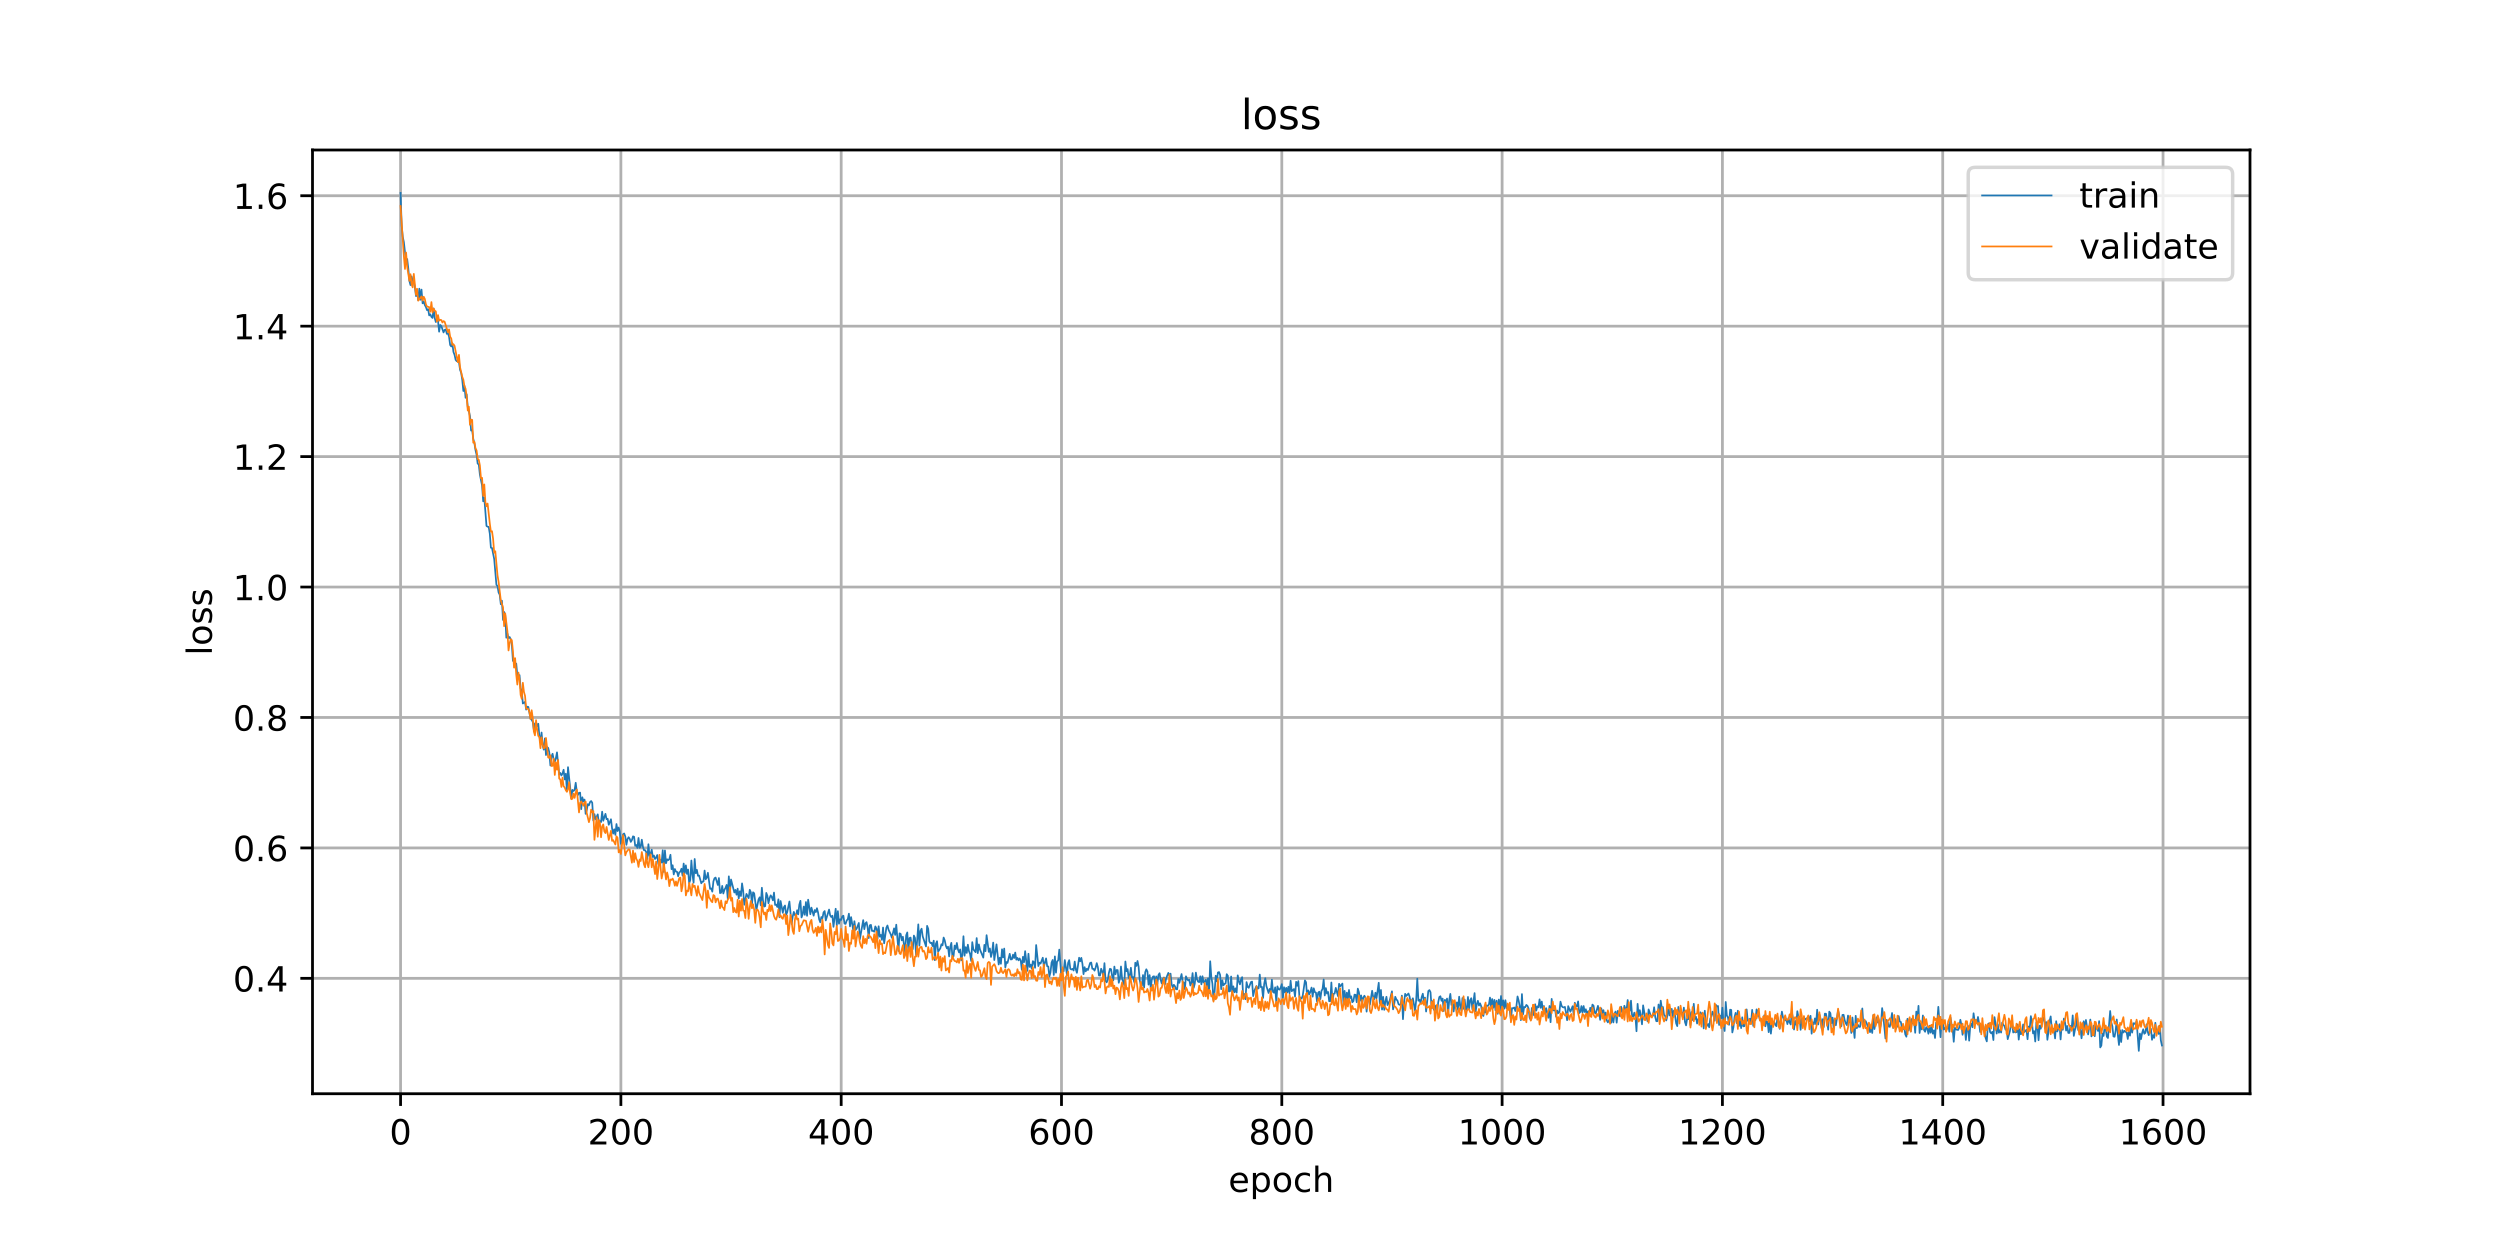 <?xml version="1.0" encoding="utf-8" standalone="no"?>
<!DOCTYPE svg PUBLIC "-//W3C//DTD SVG 1.1//EN"
  "http://www.w3.org/Graphics/SVG/1.1/DTD/svg11.dtd">
<!-- Created with matplotlib (https://matplotlib.org/) -->
<svg height="360pt" version="1.1" viewBox="0 0 720 360" width="720pt" xmlns="http://www.w3.org/2000/svg" xmlns:xlink="http://www.w3.org/1999/xlink">
 <defs>
  <style type="text/css">
*{stroke-linecap:butt;stroke-linejoin:round;}
  </style>
 </defs>
 <g id="figure_1">
  <g id="patch_1">
   <path d="M 0 360 
L 720 360 
L 720 0 
L 0 0 
z
" style="fill:#ffffff;"/>
  </g>
  <g id="axes_1">
   <g id="patch_2">
    <path d="M 90 315 
L 648 315 
L 648 43.2 
L 90 43.2 
z
" style="fill:#ffffff;"/>
   </g>
   <g id="matplotlib.axis_1">
    <g id="xtick_1">
     <g id="line2d_1">
      <path clip-path="url(#p587cf421a5)" d="M 115.364 315 
L 115.364 43.2 
" style="fill:none;stroke:#b0b0b0;stroke-linecap:square;stroke-width:0.8;"/>
     </g>
     <g id="line2d_2">
      <defs>
       <path d="M 0 0 
L 0 3.5 
" id="m3251e13744" style="stroke:#000000;stroke-width:0.8;"/>
      </defs>
      <g>
       <use style="stroke:#000000;stroke-width:0.8;" x="115.364" xlink:href="#m3251e13744" y="315"/>
      </g>
     </g>
     <g id="text_1">
      <!-- 0 -->
      <defs>
       <path d="M 31.781 66.406 
Q 24.172 66.406 20.328 58.906 
Q 16.5 51.422 16.5 36.375 
Q 16.5 21.391 20.328 13.891 
Q 24.172 6.391 31.781 6.391 
Q 39.453 6.391 43.281 13.891 
Q 47.125 21.391 47.125 36.375 
Q 47.125 51.422 43.281 58.906 
Q 39.453 66.406 31.781 66.406 
z
M 31.781 74.219 
Q 44.047 74.219 50.516 64.516 
Q 56.984 54.828 56.984 36.375 
Q 56.984 17.969 50.516 8.266 
Q 44.047 -1.422 31.781 -1.422 
Q 19.531 -1.422 13.062 8.266 
Q 6.594 17.969 6.594 36.375 
Q 6.594 54.828 13.062 64.516 
Q 19.531 74.219 31.781 74.219 
z
" id="DejaVuSans-48"/>
      </defs>
      <g transform="translate(112.182 329.598)scale(0.1 -0.1)">
       <use xlink:href="#DejaVuSans-48"/>
      </g>
     </g>
    </g>
    <g id="xtick_2">
     <g id="line2d_3">
      <path clip-path="url(#p587cf421a5)" d="M 178.812 315 
L 178.812 43.2 
" style="fill:none;stroke:#b0b0b0;stroke-linecap:square;stroke-width:0.8;"/>
     </g>
     <g id="line2d_4">
      <g>
       <use style="stroke:#000000;stroke-width:0.8;" x="178.812" xlink:href="#m3251e13744" y="315"/>
      </g>
     </g>
     <g id="text_2">
      <!-- 200 -->
      <defs>
       <path d="M 19.188 8.297 
L 53.609 8.297 
L 53.609 0 
L 7.328 0 
L 7.328 8.297 
Q 12.938 14.109 22.625 23.891 
Q 32.328 33.688 34.812 36.531 
Q 39.547 41.844 41.422 45.531 
Q 43.312 49.219 43.312 52.781 
Q 43.312 58.594 39.234 62.25 
Q 35.156 65.922 28.609 65.922 
Q 23.969 65.922 18.812 64.312 
Q 13.672 62.703 7.812 59.422 
L 7.812 69.391 
Q 13.766 71.781 18.938 73 
Q 24.125 74.219 28.422 74.219 
Q 39.75 74.219 46.484 68.547 
Q 53.219 62.891 53.219 53.422 
Q 53.219 48.922 51.531 44.891 
Q 49.859 40.875 45.406 35.406 
Q 44.188 33.984 37.641 27.219 
Q 31.109 20.453 19.188 8.297 
z
" id="DejaVuSans-50"/>
      </defs>
      <g transform="translate(169.269 329.598)scale(0.1 -0.1)">
       <use xlink:href="#DejaVuSans-50"/>
       <use x="63.623" xlink:href="#DejaVuSans-48"/>
       <use x="127.246" xlink:href="#DejaVuSans-48"/>
      </g>
     </g>
    </g>
    <g id="xtick_3">
     <g id="line2d_5">
      <path clip-path="url(#p587cf421a5)" d="M 242.261 315 
L 242.261 43.2 
" style="fill:none;stroke:#b0b0b0;stroke-linecap:square;stroke-width:0.8;"/>
     </g>
     <g id="line2d_6">
      <g>
       <use style="stroke:#000000;stroke-width:0.8;" x="242.261" xlink:href="#m3251e13744" y="315"/>
      </g>
     </g>
     <g id="text_3">
      <!-- 400 -->
      <defs>
       <path d="M 37.797 64.312 
L 12.891 25.391 
L 37.797 25.391 
z
M 35.203 72.906 
L 47.609 72.906 
L 47.609 25.391 
L 58.016 25.391 
L 58.016 17.188 
L 47.609 17.188 
L 47.609 0 
L 37.797 0 
L 37.797 17.188 
L 4.891 17.188 
L 4.891 26.703 
z
" id="DejaVuSans-52"/>
      </defs>
      <g transform="translate(232.717 329.598)scale(0.1 -0.1)">
       <use xlink:href="#DejaVuSans-52"/>
       <use x="63.623" xlink:href="#DejaVuSans-48"/>
       <use x="127.246" xlink:href="#DejaVuSans-48"/>
      </g>
     </g>
    </g>
    <g id="xtick_4">
     <g id="line2d_7">
      <path clip-path="url(#p587cf421a5)" d="M 305.71 315 
L 305.71 43.2 
" style="fill:none;stroke:#b0b0b0;stroke-linecap:square;stroke-width:0.8;"/>
     </g>
     <g id="line2d_8">
      <g>
       <use style="stroke:#000000;stroke-width:0.8;" x="305.71" xlink:href="#m3251e13744" y="315"/>
      </g>
     </g>
     <g id="text_4">
      <!-- 600 -->
      <defs>
       <path d="M 33.016 40.375 
Q 26.375 40.375 22.484 35.828 
Q 18.609 31.297 18.609 23.391 
Q 18.609 15.531 22.484 10.953 
Q 26.375 6.391 33.016 6.391 
Q 39.656 6.391 43.531 10.953 
Q 47.406 15.531 47.406 23.391 
Q 47.406 31.297 43.531 35.828 
Q 39.656 40.375 33.016 40.375 
z
M 52.594 71.297 
L 52.594 62.312 
Q 48.875 64.062 45.094 64.984 
Q 41.312 65.922 37.594 65.922 
Q 27.828 65.922 22.672 59.328 
Q 17.531 52.734 16.797 39.406 
Q 19.672 43.656 24.016 45.922 
Q 28.375 48.188 33.594 48.188 
Q 44.578 48.188 50.953 41.516 
Q 57.328 34.859 57.328 23.391 
Q 57.328 12.156 50.688 5.359 
Q 44.047 -1.422 33.016 -1.422 
Q 20.359 -1.422 13.672 8.266 
Q 6.984 17.969 6.984 36.375 
Q 6.984 53.656 15.188 63.938 
Q 23.391 74.219 37.203 74.219 
Q 40.922 74.219 44.703 73.484 
Q 48.484 72.75 52.594 71.297 
z
" id="DejaVuSans-54"/>
      </defs>
      <g transform="translate(296.166 329.598)scale(0.1 -0.1)">
       <use xlink:href="#DejaVuSans-54"/>
       <use x="63.623" xlink:href="#DejaVuSans-48"/>
       <use x="127.246" xlink:href="#DejaVuSans-48"/>
      </g>
     </g>
    </g>
    <g id="xtick_5">
     <g id="line2d_9">
      <path clip-path="url(#p587cf421a5)" d="M 369.159 315 
L 369.159 43.2 
" style="fill:none;stroke:#b0b0b0;stroke-linecap:square;stroke-width:0.8;"/>
     </g>
     <g id="line2d_10">
      <g>
       <use style="stroke:#000000;stroke-width:0.8;" x="369.159" xlink:href="#m3251e13744" y="315"/>
      </g>
     </g>
     <g id="text_5">
      <!-- 800 -->
      <defs>
       <path d="M 31.781 34.625 
Q 24.75 34.625 20.719 30.859 
Q 16.703 27.094 16.703 20.516 
Q 16.703 13.922 20.719 10.156 
Q 24.75 6.391 31.781 6.391 
Q 38.812 6.391 42.859 10.172 
Q 46.922 13.969 46.922 20.516 
Q 46.922 27.094 42.891 30.859 
Q 38.875 34.625 31.781 34.625 
z
M 21.922 38.812 
Q 15.578 40.375 12.031 44.719 
Q 8.5 49.078 8.5 55.328 
Q 8.5 64.062 14.719 69.141 
Q 20.953 74.219 31.781 74.219 
Q 42.672 74.219 48.875 69.141 
Q 55.078 64.062 55.078 55.328 
Q 55.078 49.078 51.531 44.719 
Q 48 40.375 41.703 38.812 
Q 48.828 37.156 52.797 32.312 
Q 56.781 27.484 56.781 20.516 
Q 56.781 9.906 50.312 4.234 
Q 43.844 -1.422 31.781 -1.422 
Q 19.734 -1.422 13.25 4.234 
Q 6.781 9.906 6.781 20.516 
Q 6.781 27.484 10.781 32.312 
Q 14.797 37.156 21.922 38.812 
z
M 18.312 54.391 
Q 18.312 48.734 21.844 45.562 
Q 25.391 42.391 31.781 42.391 
Q 38.141 42.391 41.719 45.562 
Q 45.312 48.734 45.312 54.391 
Q 45.312 60.062 41.719 63.234 
Q 38.141 66.406 31.781 66.406 
Q 25.391 66.406 21.844 63.234 
Q 18.312 60.062 18.312 54.391 
z
" id="DejaVuSans-56"/>
      </defs>
      <g transform="translate(359.615 329.598)scale(0.1 -0.1)">
       <use xlink:href="#DejaVuSans-56"/>
       <use x="63.623" xlink:href="#DejaVuSans-48"/>
       <use x="127.246" xlink:href="#DejaVuSans-48"/>
      </g>
     </g>
    </g>
    <g id="xtick_6">
     <g id="line2d_11">
      <path clip-path="url(#p587cf421a5)" d="M 432.607 315 
L 432.607 43.2 
" style="fill:none;stroke:#b0b0b0;stroke-linecap:square;stroke-width:0.8;"/>
     </g>
     <g id="line2d_12">
      <g>
       <use style="stroke:#000000;stroke-width:0.8;" x="432.607" xlink:href="#m3251e13744" y="315"/>
      </g>
     </g>
     <g id="text_6">
      <!-- 1000 -->
      <defs>
       <path d="M 12.406 8.297 
L 28.516 8.297 
L 28.516 63.922 
L 10.984 60.406 
L 10.984 69.391 
L 28.422 72.906 
L 38.281 72.906 
L 38.281 8.297 
L 54.391 8.297 
L 54.391 0 
L 12.406 0 
z
" id="DejaVuSans-49"/>
      </defs>
      <g transform="translate(419.882 329.598)scale(0.1 -0.1)">
       <use xlink:href="#DejaVuSans-49"/>
       <use x="63.623" xlink:href="#DejaVuSans-48"/>
       <use x="127.246" xlink:href="#DejaVuSans-48"/>
       <use x="190.869" xlink:href="#DejaVuSans-48"/>
      </g>
     </g>
    </g>
    <g id="xtick_7">
     <g id="line2d_13">
      <path clip-path="url(#p587cf421a5)" d="M 496.056 315 
L 496.056 43.2 
" style="fill:none;stroke:#b0b0b0;stroke-linecap:square;stroke-width:0.8;"/>
     </g>
     <g id="line2d_14">
      <g>
       <use style="stroke:#000000;stroke-width:0.8;" x="496.056" xlink:href="#m3251e13744" y="315"/>
      </g>
     </g>
     <g id="text_7">
      <!-- 1200 -->
      <g transform="translate(483.331 329.598)scale(0.1 -0.1)">
       <use xlink:href="#DejaVuSans-49"/>
       <use x="63.623" xlink:href="#DejaVuSans-50"/>
       <use x="127.246" xlink:href="#DejaVuSans-48"/>
       <use x="190.869" xlink:href="#DejaVuSans-48"/>
      </g>
     </g>
    </g>
    <g id="xtick_8">
     <g id="line2d_15">
      <path clip-path="url(#p587cf421a5)" d="M 559.505 315 
L 559.505 43.2 
" style="fill:none;stroke:#b0b0b0;stroke-linecap:square;stroke-width:0.8;"/>
     </g>
     <g id="line2d_16">
      <g>
       <use style="stroke:#000000;stroke-width:0.8;" x="559.505" xlink:href="#m3251e13744" y="315"/>
      </g>
     </g>
     <g id="text_8">
      <!-- 1400 -->
      <g transform="translate(546.78 329.598)scale(0.1 -0.1)">
       <use xlink:href="#DejaVuSans-49"/>
       <use x="63.623" xlink:href="#DejaVuSans-52"/>
       <use x="127.246" xlink:href="#DejaVuSans-48"/>
       <use x="190.869" xlink:href="#DejaVuSans-48"/>
      </g>
     </g>
    </g>
    <g id="xtick_9">
     <g id="line2d_17">
      <path clip-path="url(#p587cf421a5)" d="M 622.954 315 
L 622.954 43.2 
" style="fill:none;stroke:#b0b0b0;stroke-linecap:square;stroke-width:0.8;"/>
     </g>
     <g id="line2d_18">
      <g>
       <use style="stroke:#000000;stroke-width:0.8;" x="622.954" xlink:href="#m3251e13744" y="315"/>
      </g>
     </g>
     <g id="text_9">
      <!-- 1600 -->
      <g transform="translate(610.229 329.598)scale(0.1 -0.1)">
       <use xlink:href="#DejaVuSans-49"/>
       <use x="63.623" xlink:href="#DejaVuSans-54"/>
       <use x="127.246" xlink:href="#DejaVuSans-48"/>
       <use x="190.869" xlink:href="#DejaVuSans-48"/>
      </g>
     </g>
    </g>
    <g id="text_10">
     <!-- epoch -->
     <defs>
      <path d="M 56.203 29.594 
L 56.203 25.203 
L 14.891 25.203 
Q 15.484 15.922 20.484 11.062 
Q 25.484 6.203 34.422 6.203 
Q 39.594 6.203 44.453 7.469 
Q 49.312 8.734 54.109 11.281 
L 54.109 2.781 
Q 49.266 0.734 44.188 -0.344 
Q 39.109 -1.422 33.891 -1.422 
Q 20.797 -1.422 13.156 6.188 
Q 5.516 13.812 5.516 26.812 
Q 5.516 40.234 12.766 48.109 
Q 20.016 56 32.328 56 
Q 43.359 56 49.781 48.891 
Q 56.203 41.797 56.203 29.594 
z
M 47.219 32.234 
Q 47.125 39.594 43.094 43.984 
Q 39.062 48.391 32.422 48.391 
Q 24.906 48.391 20.391 44.141 
Q 15.875 39.891 15.188 32.172 
z
" id="DejaVuSans-101"/>
      <path d="M 18.109 8.203 
L 18.109 -20.797 
L 9.078 -20.797 
L 9.078 54.688 
L 18.109 54.688 
L 18.109 46.391 
Q 20.953 51.266 25.266 53.625 
Q 29.594 56 35.594 56 
Q 45.562 56 51.781 48.094 
Q 58.016 40.188 58.016 27.297 
Q 58.016 14.406 51.781 6.484 
Q 45.562 -1.422 35.594 -1.422 
Q 29.594 -1.422 25.266 0.953 
Q 20.953 3.328 18.109 8.203 
z
M 48.688 27.297 
Q 48.688 37.203 44.609 42.844 
Q 40.531 48.484 33.406 48.484 
Q 26.266 48.484 22.188 42.844 
Q 18.109 37.203 18.109 27.297 
Q 18.109 17.391 22.188 11.75 
Q 26.266 6.109 33.406 6.109 
Q 40.531 6.109 44.609 11.75 
Q 48.688 17.391 48.688 27.297 
z
" id="DejaVuSans-112"/>
      <path d="M 30.609 48.391 
Q 23.391 48.391 19.188 42.75 
Q 14.984 37.109 14.984 27.297 
Q 14.984 17.484 19.156 11.844 
Q 23.344 6.203 30.609 6.203 
Q 37.797 6.203 41.984 11.859 
Q 46.188 17.531 46.188 27.297 
Q 46.188 37.016 41.984 42.703 
Q 37.797 48.391 30.609 48.391 
z
M 30.609 56 
Q 42.328 56 49.016 48.375 
Q 55.719 40.766 55.719 27.297 
Q 55.719 13.875 49.016 6.219 
Q 42.328 -1.422 30.609 -1.422 
Q 18.844 -1.422 12.172 6.219 
Q 5.516 13.875 5.516 27.297 
Q 5.516 40.766 12.172 48.375 
Q 18.844 56 30.609 56 
z
" id="DejaVuSans-111"/>
      <path d="M 48.781 52.594 
L 48.781 44.188 
Q 44.969 46.297 41.141 47.344 
Q 37.312 48.391 33.406 48.391 
Q 24.656 48.391 19.812 42.844 
Q 14.984 37.312 14.984 27.297 
Q 14.984 17.281 19.812 11.734 
Q 24.656 6.203 33.406 6.203 
Q 37.312 6.203 41.141 7.25 
Q 44.969 8.297 48.781 10.406 
L 48.781 2.094 
Q 45.016 0.344 40.984 -0.531 
Q 36.969 -1.422 32.422 -1.422 
Q 20.062 -1.422 12.781 6.344 
Q 5.516 14.109 5.516 27.297 
Q 5.516 40.672 12.859 48.328 
Q 20.219 56 33.016 56 
Q 37.156 56 41.109 55.141 
Q 45.062 54.297 48.781 52.594 
z
" id="DejaVuSans-99"/>
      <path d="M 54.891 33.016 
L 54.891 0 
L 45.906 0 
L 45.906 32.719 
Q 45.906 40.484 42.875 44.328 
Q 39.844 48.188 33.797 48.188 
Q 26.516 48.188 22.312 43.547 
Q 18.109 38.922 18.109 30.906 
L 18.109 0 
L 9.078 0 
L 9.078 75.984 
L 18.109 75.984 
L 18.109 46.188 
Q 21.344 51.125 25.703 53.562 
Q 30.078 56 35.797 56 
Q 45.219 56 50.047 50.172 
Q 54.891 44.344 54.891 33.016 
z
" id="DejaVuSans-104"/>
     </defs>
     <g transform="translate(353.772 343.277)scale(0.1 -0.1)">
      <use xlink:href="#DejaVuSans-101"/>
      <use x="61.523" xlink:href="#DejaVuSans-112"/>
      <use x="125" xlink:href="#DejaVuSans-111"/>
      <use x="186.182" xlink:href="#DejaVuSans-99"/>
      <use x="241.162" xlink:href="#DejaVuSans-104"/>
     </g>
    </g>
   </g>
   <g id="matplotlib.axis_2">
    <g id="ytick_1">
     <g id="line2d_19">
      <path clip-path="url(#p587cf421a5)" d="M 90 281.765 
L 648 281.765 
" style="fill:none;stroke:#b0b0b0;stroke-linecap:square;stroke-width:0.8;"/>
     </g>
     <g id="line2d_20">
      <defs>
       <path d="M 0 0 
L -3.5 0 
" id="mb64b9f6679" style="stroke:#000000;stroke-width:0.8;"/>
      </defs>
      <g>
       <use style="stroke:#000000;stroke-width:0.8;" x="90" xlink:href="#mb64b9f6679" y="281.765"/>
      </g>
     </g>
     <g id="text_11">
      <!-- 0.4 -->
      <defs>
       <path d="M 10.688 12.406 
L 21 12.406 
L 21 0 
L 10.688 0 
z
" id="DejaVuSans-46"/>
      </defs>
      <g transform="translate(67.097 285.564)scale(0.1 -0.1)">
       <use xlink:href="#DejaVuSans-48"/>
       <use x="63.623" xlink:href="#DejaVuSans-46"/>
       <use x="95.41" xlink:href="#DejaVuSans-52"/>
      </g>
     </g>
    </g>
    <g id="ytick_2">
     <g id="line2d_21">
      <path clip-path="url(#p587cf421a5)" d="M 90 244.199 
L 648 244.199 
" style="fill:none;stroke:#b0b0b0;stroke-linecap:square;stroke-width:0.8;"/>
     </g>
     <g id="line2d_22">
      <g>
       <use style="stroke:#000000;stroke-width:0.8;" x="90" xlink:href="#mb64b9f6679" y="244.199"/>
      </g>
     </g>
     <g id="text_12">
      <!-- 0.6 -->
      <g transform="translate(67.097 247.998)scale(0.1 -0.1)">
       <use xlink:href="#DejaVuSans-48"/>
       <use x="63.623" xlink:href="#DejaVuSans-46"/>
       <use x="95.41" xlink:href="#DejaVuSans-54"/>
      </g>
     </g>
    </g>
    <g id="ytick_3">
     <g id="line2d_23">
      <path clip-path="url(#p587cf421a5)" d="M 90 206.633 
L 648 206.633 
" style="fill:none;stroke:#b0b0b0;stroke-linecap:square;stroke-width:0.8;"/>
     </g>
     <g id="line2d_24">
      <g>
       <use style="stroke:#000000;stroke-width:0.8;" x="90" xlink:href="#mb64b9f6679" y="206.633"/>
      </g>
     </g>
     <g id="text_13">
      <!-- 0.8 -->
      <g transform="translate(67.097 210.432)scale(0.1 -0.1)">
       <use xlink:href="#DejaVuSans-48"/>
       <use x="63.623" xlink:href="#DejaVuSans-46"/>
       <use x="95.41" xlink:href="#DejaVuSans-56"/>
      </g>
     </g>
    </g>
    <g id="ytick_4">
     <g id="line2d_25">
      <path clip-path="url(#p587cf421a5)" d="M 90 169.067 
L 648 169.067 
" style="fill:none;stroke:#b0b0b0;stroke-linecap:square;stroke-width:0.8;"/>
     </g>
     <g id="line2d_26">
      <g>
       <use style="stroke:#000000;stroke-width:0.8;" x="90" xlink:href="#mb64b9f6679" y="169.067"/>
      </g>
     </g>
     <g id="text_14">
      <!-- 1.0 -->
      <g transform="translate(67.097 172.866)scale(0.1 -0.1)">
       <use xlink:href="#DejaVuSans-49"/>
       <use x="63.623" xlink:href="#DejaVuSans-46"/>
       <use x="95.41" xlink:href="#DejaVuSans-48"/>
      </g>
     </g>
    </g>
    <g id="ytick_5">
     <g id="line2d_27">
      <path clip-path="url(#p587cf421a5)" d="M 90 131.501 
L 648 131.501 
" style="fill:none;stroke:#b0b0b0;stroke-linecap:square;stroke-width:0.8;"/>
     </g>
     <g id="line2d_28">
      <g>
       <use style="stroke:#000000;stroke-width:0.8;" x="90" xlink:href="#mb64b9f6679" y="131.501"/>
      </g>
     </g>
     <g id="text_15">
      <!-- 1.2 -->
      <g transform="translate(67.097 135.3)scale(0.1 -0.1)">
       <use xlink:href="#DejaVuSans-49"/>
       <use x="63.623" xlink:href="#DejaVuSans-46"/>
       <use x="95.41" xlink:href="#DejaVuSans-50"/>
      </g>
     </g>
    </g>
    <g id="ytick_6">
     <g id="line2d_29">
      <path clip-path="url(#p587cf421a5)" d="M 90 93.935 
L 648 93.935 
" style="fill:none;stroke:#b0b0b0;stroke-linecap:square;stroke-width:0.8;"/>
     </g>
     <g id="line2d_30">
      <g>
       <use style="stroke:#000000;stroke-width:0.8;" x="90" xlink:href="#mb64b9f6679" y="93.935"/>
      </g>
     </g>
     <g id="text_16">
      <!-- 1.4 -->
      <g transform="translate(67.097 97.735)scale(0.1 -0.1)">
       <use xlink:href="#DejaVuSans-49"/>
       <use x="63.623" xlink:href="#DejaVuSans-46"/>
       <use x="95.41" xlink:href="#DejaVuSans-52"/>
      </g>
     </g>
    </g>
    <g id="ytick_7">
     <g id="line2d_31">
      <path clip-path="url(#p587cf421a5)" d="M 90 56.37 
L 648 56.37 
" style="fill:none;stroke:#b0b0b0;stroke-linecap:square;stroke-width:0.8;"/>
     </g>
     <g id="line2d_32">
      <g>
       <use style="stroke:#000000;stroke-width:0.8;" x="90" xlink:href="#mb64b9f6679" y="56.37"/>
      </g>
     </g>
     <g id="text_17">
      <!-- 1.6 -->
      <g transform="translate(67.097 60.169)scale(0.1 -0.1)">
       <use xlink:href="#DejaVuSans-49"/>
       <use x="63.623" xlink:href="#DejaVuSans-46"/>
       <use x="95.41" xlink:href="#DejaVuSans-54"/>
      </g>
     </g>
    </g>
    <g id="text_18">
     <!-- loss -->
     <defs>
      <path d="M 9.422 75.984 
L 18.406 75.984 
L 18.406 0 
L 9.422 0 
z
" id="DejaVuSans-108"/>
      <path d="M 44.281 53.078 
L 44.281 44.578 
Q 40.484 46.531 36.375 47.5 
Q 32.281 48.484 27.875 48.484 
Q 21.188 48.484 17.844 46.438 
Q 14.5 44.391 14.5 40.281 
Q 14.5 37.156 16.891 35.375 
Q 19.281 33.594 26.516 31.984 
L 29.594 31.297 
Q 39.156 29.25 43.188 25.516 
Q 47.219 21.781 47.219 15.094 
Q 47.219 7.469 41.188 3.016 
Q 35.156 -1.422 24.609 -1.422 
Q 20.219 -1.422 15.453 -0.562 
Q 10.688 0.297 5.422 2 
L 5.422 11.281 
Q 10.406 8.688 15.234 7.391 
Q 20.062 6.109 24.812 6.109 
Q 31.156 6.109 34.562 8.281 
Q 37.984 10.453 37.984 14.406 
Q 37.984 18.062 35.516 20.016 
Q 33.062 21.969 24.703 23.781 
L 21.578 24.516 
Q 13.234 26.266 9.516 29.906 
Q 5.812 33.547 5.812 39.891 
Q 5.812 47.609 11.281 51.797 
Q 16.75 56 26.812 56 
Q 31.781 56 36.172 55.266 
Q 40.578 54.547 44.281 53.078 
z
" id="DejaVuSans-115"/>
     </defs>
     <g transform="translate(61.017 188.758)rotate(-90)scale(0.1 -0.1)">
      <use xlink:href="#DejaVuSans-108"/>
      <use x="27.783" xlink:href="#DejaVuSans-111"/>
      <use x="88.965" xlink:href="#DejaVuSans-115"/>
      <use x="141.064" xlink:href="#DejaVuSans-115"/>
     </g>
    </g>
   </g>
   <g id="line2d_33">
    <path clip-path="url(#p587cf421a5)" d="M 115.364 55.555 
L 115.681 65.033 
L 115.998 68.237 
L 116.315 69.73 
L 116.95 75.438 
L 117.267 74.613 
L 117.584 77.259 
L 117.902 80.887 
L 118.219 82.101 
L 118.536 79.603 
L 118.853 80.898 
L 119.171 81.252 
L 119.488 82.734 
L 119.805 85.272 
L 120.122 84.061 
L 120.44 86.441 
L 120.757 83.144 
L 121.074 86.334 
L 121.391 83.41 
L 121.709 87.355 
L 122.026 86.828 
L 122.343 87.846 
L 122.66 88.407 
L 122.977 89.315 
L 123.295 89.048 
L 123.612 90.835 
L 123.929 90.518 
L 124.246 91.257 
L 124.564 91.563 
L 124.881 88.827 
L 125.198 91.587 
L 125.515 92.74 
L 125.833 91.752 
L 126.15 92.47 
L 126.467 95.517 
L 126.784 93.589 
L 127.102 93.903 
L 127.736 95.741 
L 128.053 95.011 
L 128.371 94.862 
L 128.688 96.143 
L 129.005 95.983 
L 129.322 96.933 
L 129.64 99.362 
L 129.957 99.778 
L 130.274 98.867 
L 130.591 101.364 
L 130.909 102.191 
L 131.226 103.631 
L 131.543 104.027 
L 131.86 103.937 
L 132.178 104.237 
L 132.495 106.518 
L 132.812 107.336 
L 133.129 109.402 
L 133.447 112.609 
L 133.764 111.119 
L 134.081 114.554 
L 134.398 113.568 
L 134.716 117.269 
L 135.033 118.348 
L 135.35 119.849 
L 135.667 123.991 
L 135.984 123.866 
L 136.302 126.426 
L 136.619 127.555 
L 136.936 129.619 
L 137.253 130.949 
L 137.571 133.543 
L 137.888 133.713 
L 138.205 136.686 
L 138.84 139.85 
L 139.157 144.379 
L 139.474 143.325 
L 140.109 151.475 
L 140.426 151.69 
L 140.743 151.756 
L 141.06 153.676 
L 141.378 157.738 
L 141.695 157.823 
L 142.329 161.023 
L 142.964 168.388 
L 143.281 168.839 
L 143.598 170.654 
L 143.916 171.279 
L 144.233 174.021 
L 144.55 173.005 
L 144.867 178.536 
L 145.185 176.245 
L 145.502 177.161 
L 145.819 183.657 
L 146.136 182.468 
L 146.454 183.772 
L 146.771 183.461 
L 147.088 184.113 
L 147.405 185.566 
L 147.722 190.343 
L 148.04 189.992 
L 148.357 192.231 
L 148.674 191.105 
L 148.991 194.477 
L 149.309 195.048 
L 149.626 194.44 
L 149.943 198.268 
L 150.26 198.942 
L 150.578 202.609 
L 151.212 202.155 
L 151.529 204.361 
L 151.847 203.523 
L 152.164 203.61 
L 152.798 207.026 
L 153.116 207.322 
L 153.433 207.898 
L 153.75 210.23 
L 154.067 208.334 
L 154.385 208.202 
L 154.702 209.13 
L 155.019 208.445 
L 155.336 211.902 
L 155.654 213.812 
L 155.971 210.973 
L 156.288 214.647 
L 156.605 215.898 
L 156.923 212.672 
L 157.24 217.449 
L 157.557 215.173 
L 157.874 215.392 
L 158.192 216.672 
L 158.509 220.45 
L 158.826 217.869 
L 159.143 217.085 
L 159.461 218.737 
L 159.778 219.395 
L 160.095 218.326 
L 160.412 216.689 
L 161.047 223.07 
L 161.364 222.613 
L 161.681 223.333 
L 161.998 222.778 
L 162.316 221.694 
L 162.633 224.478 
L 162.95 222.836 
L 163.267 227.76 
L 163.585 220.951 
L 164.536 229.883 
L 164.854 227.489 
L 165.171 227.814 
L 165.488 227.481 
L 165.805 225.445 
L 166.123 228.117 
L 166.44 228.952 
L 166.757 228.326 
L 167.074 228.284 
L 167.392 233.028 
L 167.709 229.622 
L 168.026 230.811 
L 168.343 230.28 
L 168.661 234.387 
L 168.978 233.305 
L 169.295 231.598 
L 169.612 231.92 
L 169.93 230.996 
L 170.247 230.706 
L 170.564 231.19 
L 170.881 236.318 
L 171.199 234.478 
L 171.516 235.961 
L 172.15 234.541 
L 172.468 237.011 
L 172.785 236.486 
L 173.102 236.756 
L 173.419 233.77 
L 173.736 236.374 
L 174.371 234.389 
L 174.688 235.93 
L 175.005 235.814 
L 175.323 237.528 
L 175.957 235.951 
L 176.274 238.577 
L 176.592 240.091 
L 176.909 238.847 
L 177.226 240.44 
L 177.543 237.332 
L 177.861 239.345 
L 178.178 238.33 
L 178.495 239.401 
L 178.812 243.012 
L 179.447 240.262 
L 179.764 240.043 
L 180.081 240.909 
L 180.399 243.308 
L 180.716 241.67 
L 181.033 241.128 
L 181.35 241.544 
L 181.668 242.461 
L 181.985 241.95 
L 182.302 240.868 
L 182.619 240.995 
L 182.937 243.617 
L 183.254 243.361 
L 183.571 244.194 
L 183.888 241.336 
L 184.206 244.171 
L 184.523 243.849 
L 184.84 241.835 
L 185.157 243.871 
L 185.475 244.865 
L 185.792 244.87 
L 186.109 245.389 
L 186.426 247.403 
L 186.743 243.149 
L 187.061 246.523 
L 187.378 245.889 
L 187.695 244.716 
L 188.012 246.831 
L 188.33 246.399 
L 188.647 247.385 
L 188.964 246.975 
L 189.281 246.252 
L 189.599 248.839 
L 189.916 248.48 
L 190.233 247.603 
L 190.55 248.418 
L 190.868 244.869 
L 191.185 251.111 
L 191.502 244.926 
L 191.819 248.597 
L 192.137 247.48 
L 192.454 247.723 
L 192.771 247.413 
L 193.088 246.174 
L 193.406 250.313 
L 193.723 249.196 
L 194.04 251.829 
L 194.357 250.278 
L 194.675 251.015 
L 194.992 251.086 
L 195.309 252.346 
L 195.626 251.227 
L 195.944 251.035 
L 196.261 250.197 
L 196.578 252.206 
L 196.895 248.712 
L 197.213 251.476 
L 197.53 249.226 
L 197.847 251.671 
L 198.164 250.444 
L 198.481 254.389 
L 198.799 253.417 
L 199.116 247.837 
L 199.433 251.894 
L 199.75 254.231 
L 200.068 247.393 
L 200.385 251.482 
L 200.702 250.525 
L 201.019 252.222 
L 201.337 252.152 
L 201.971 254.39 
L 202.288 253.909 
L 202.606 253.886 
L 202.923 250.725 
L 203.24 253.231 
L 203.557 252.769 
L 203.875 251.369 
L 204.509 255.982 
L 204.826 255.867 
L 205.144 256.788 
L 205.461 253.833 
L 205.778 252.935 
L 206.095 252.742 
L 206.73 254.865 
L 207.047 252.885 
L 207.364 257.208 
L 207.682 257.111 
L 207.999 255.143 
L 208.316 257.325 
L 208.633 256.271 
L 208.951 255.713 
L 209.268 254.861 
L 209.585 258.767 
L 209.902 252.389 
L 210.22 257.056 
L 210.537 253.304 
L 211.488 257.034 
L 211.806 256.304 
L 212.123 257.674 
L 212.44 255.938 
L 212.757 258.759 
L 213.075 256.693 
L 213.392 258.051 
L 213.709 254.423 
L 214.026 256.513 
L 214.344 260.57 
L 214.978 257.454 
L 215.613 258.656 
L 215.93 256.26 
L 216.247 256.986 
L 216.564 260.453 
L 216.882 256.982 
L 217.199 257.268 
L 217.833 262.088 
L 218.468 259.007 
L 218.785 258.425 
L 219.102 260.752 
L 219.42 255.676 
L 219.737 259.33 
L 220.054 261.097 
L 220.371 260.967 
L 220.689 257.167 
L 221.006 258.011 
L 221.323 260.156 
L 221.64 258.656 
L 221.958 257.863 
L 222.275 258.357 
L 222.592 259.296 
L 222.909 257.069 
L 223.227 260.616 
L 223.544 260.53 
L 223.861 261.202 
L 224.178 259.013 
L 224.495 264.173 
L 224.813 259.498 
L 225.447 262.884 
L 225.764 261.257 
L 226.082 260.793 
L 226.399 263.488 
L 226.716 262.713 
L 227.351 259.642 
L 227.985 266.134 
L 228.302 263.953 
L 228.62 262.625 
L 228.937 263.553 
L 229.254 263.835 
L 229.571 262.158 
L 229.889 263.33 
L 230.206 260.54 
L 230.523 259.439 
L 230.84 264.215 
L 231.158 263.35 
L 231.475 261.095 
L 231.792 263.466 
L 232.109 259.797 
L 232.427 263.747 
L 232.744 259.113 
L 233.378 263.3 
L 233.696 261.402 
L 234.33 263.706 
L 234.647 262.096 
L 234.965 262.68 
L 235.282 261.572 
L 235.599 262.811 
L 235.916 264.756 
L 236.233 265.615 
L 236.551 264.103 
L 236.868 264.432 
L 237.185 262.771 
L 237.502 262.388 
L 237.82 265.086 
L 238.771 261.958 
L 239.089 263.624 
L 239.406 264.109 
L 239.723 263.721 
L 240.04 266.923 
L 240.675 261.722 
L 240.992 266.543 
L 241.309 262.412 
L 241.627 266.024 
L 241.944 264.763 
L 242.261 264.943 
L 242.578 263.914 
L 242.896 263.73 
L 243.213 265.981 
L 243.53 266.077 
L 243.847 265.106 
L 244.165 264.721 
L 244.482 263.142 
L 244.799 266.784 
L 245.116 264.135 
L 245.751 268.039 
L 246.068 265.311 
L 246.385 267.823 
L 246.703 267.471 
L 247.337 265.82 
L 247.654 270.441 
L 248.606 265.004 
L 248.923 267.594 
L 249.24 265.932 
L 249.558 265.579 
L 249.875 267.09 
L 250.192 270.165 
L 250.509 266.49 
L 250.827 266.364 
L 251.144 268.113 
L 251.461 268.095 
L 251.778 268.334 
L 252.096 266.814 
L 252.413 267.395 
L 252.73 270.367 
L 253.047 266.774 
L 253.365 269.747 
L 253.682 269.25 
L 253.999 270.679 
L 254.316 267.135 
L 254.634 271.675 
L 255.268 267.2 
L 255.585 266.541 
L 255.903 267.77 
L 256.537 269.093 
L 256.854 270.062 
L 257.489 267.374 
L 257.806 269.244 
L 258.123 266.31 
L 258.758 273.871 
L 259.075 268.808 
L 259.392 268.965 
L 259.71 270.819 
L 260.027 269.79 
L 260.661 274.279 
L 260.979 269.364 
L 261.296 268.543 
L 261.613 273.875 
L 261.93 270.178 
L 262.247 270.026 
L 262.565 272.203 
L 262.882 273.337 
L 263.199 269.449 
L 263.516 270.133 
L 263.834 275.056 
L 264.468 266.227 
L 264.785 272.36 
L 265.103 268.098 
L 265.42 267.467 
L 265.737 269.669 
L 266.689 272.571 
L 267.006 266.653 
L 267.323 267.494 
L 267.641 271.101 
L 267.958 271.608 
L 268.275 271.516 
L 268.592 272.473 
L 268.91 270.92 
L 269.227 276.525 
L 269.544 271.785 
L 269.861 271.071 
L 270.179 274.084 
L 270.813 273.123 
L 271.13 271.938 
L 271.448 272.262 
L 271.765 270.017 
L 272.082 270.829 
L 272.399 272.352 
L 272.717 273.133 
L 273.034 272.655 
L 273.351 275.445 
L 273.668 272.731 
L 273.986 271.548 
L 274.303 275.69 
L 274.62 275.386 
L 274.937 272.33 
L 275.254 273.333 
L 275.572 271.581 
L 275.889 273.437 
L 276.206 274.293 
L 276.523 273.435 
L 276.841 276.57 
L 277.158 274.99 
L 277.475 269.645 
L 277.792 275.245 
L 278.11 272.789 
L 278.427 274.44 
L 278.744 272.076 
L 279.061 273.928 
L 279.379 274.735 
L 279.696 276.753 
L 280.013 271.349 
L 280.33 273.421 
L 280.965 274.228 
L 281.282 270.174 
L 281.599 274.499 
L 281.917 271.996 
L 282.234 273.477 
L 283.186 275.794 
L 283.503 272.126 
L 283.82 273.936 
L 284.137 269.341 
L 284.772 274.124 
L 285.089 273.154 
L 285.406 275.593 
L 285.724 274.309 
L 286.041 271.476 
L 286.358 276.49 
L 286.992 271.981 
L 287.627 277.767 
L 287.944 275.825 
L 288.261 277.568 
L 288.579 273.397 
L 288.896 275.725 
L 289.213 273.195 
L 289.53 278.599 
L 289.848 277.067 
L 290.165 277.327 
L 290.799 274.7 
L 291.117 276.327 
L 291.434 276.267 
L 291.751 274.943 
L 292.068 275.913 
L 292.386 274.344 
L 292.703 276.386 
L 293.02 275.873 
L 293.337 276.582 
L 293.655 276.04 
L 293.972 276.65 
L 294.289 279.291 
L 294.606 275.571 
L 294.924 277.097 
L 295.241 273.941 
L 295.875 279.6 
L 296.193 274.686 
L 296.51 278.462 
L 296.827 277.819 
L 297.144 278.991 
L 297.462 276.818 
L 297.779 277.103 
L 298.096 278.722 
L 298.413 272.181 
L 299.048 278.218 
L 299.365 277.259 
L 299.682 277.505 
L 300.317 275.83 
L 300.634 278.389 
L 301.268 276.023 
L 301.586 278.264 
L 301.903 278.349 
L 302.22 281.239 
L 302.537 280.033 
L 302.855 277.206 
L 303.172 276.477 
L 303.489 280.78 
L 303.806 275.449 
L 304.124 280.121 
L 304.441 276.88 
L 304.758 276.619 
L 305.075 273.491 
L 305.71 281.568 
L 306.027 279.141 
L 306.344 279.691 
L 306.662 276.503 
L 307.296 280.823 
L 307.613 277.328 
L 307.931 276.525 
L 308.248 279.014 
L 308.565 279.21 
L 308.882 279.025 
L 309.2 279.502 
L 309.517 276.928 
L 309.834 279.212 
L 310.151 280.169 
L 310.786 275.826 
L 311.103 276.847 
L 311.42 275.868 
L 311.738 277.543 
L 312.055 280.549 
L 312.372 278.555 
L 312.689 279.75 
L 313.006 279.003 
L 313.324 279.369 
L 313.958 277.321 
L 314.275 277.211 
L 314.593 279.016 
L 314.91 279.021 
L 315.227 279.535 
L 315.544 278.696 
L 315.862 277.384 
L 316.179 278.529 
L 316.496 280.929 
L 316.813 280.953 
L 317.131 279 
L 317.448 279.782 
L 317.765 281.245 
L 318.082 277.394 
L 318.4 282.538 
L 318.717 282.909 
L 319.034 282.231 
L 319.351 280.245 
L 319.669 279.004 
L 319.986 279.143 
L 320.303 281.148 
L 320.62 282.348 
L 320.938 278.381 
L 321.255 280.59 
L 321.572 279.375 
L 321.889 279.392 
L 322.207 283.04 
L 322.524 281.849 
L 322.841 278.354 
L 323.158 281.862 
L 323.793 283.718 
L 324.11 276.918 
L 324.427 279.713 
L 324.744 279.096 
L 325.062 281.668 
L 325.379 281.045 
L 325.696 278.72 
L 326.013 281.501 
L 326.331 281.414 
L 326.648 282.83 
L 326.965 277.274 
L 327.282 278.189 
L 327.6 276.764 
L 327.917 278.412 
L 328.234 282.237 
L 328.551 283.696 
L 328.869 283.886 
L 329.186 280.822 
L 329.503 284.402 
L 329.82 280.007 
L 330.138 279.158 
L 330.455 279.78 
L 330.772 283.566 
L 331.089 280.842 
L 331.407 284.587 
L 331.724 282.124 
L 332.041 281.26 
L 332.358 281.168 
L 332.676 283.401 
L 332.993 281.21 
L 333.31 283.376 
L 333.627 280.808 
L 333.945 280.29 
L 334.262 282.12 
L 334.579 283.238 
L 334.896 281.965 
L 335.214 281.524 
L 335.531 283.443 
L 335.848 281.732 
L 336.483 280.191 
L 336.8 281.078 
L 337.117 280.42 
L 337.434 283.452 
L 337.751 284.442 
L 338.069 283.631 
L 338.386 284.037 
L 338.703 284.896 
L 339.02 284.924 
L 339.338 281.969 
L 339.655 283.053 
L 340.289 280.534 
L 340.607 282.855 
L 340.924 282.972 
L 341.241 284.889 
L 341.558 281.186 
L 341.876 281.958 
L 342.193 282.361 
L 342.51 282.163 
L 342.827 283.82 
L 343.145 283.083 
L 343.462 280.26 
L 343.779 284.501 
L 344.096 283.31 
L 344.414 280.116 
L 344.731 282.026 
L 345.048 282.72 
L 345.365 282.85 
L 345.683 281.183 
L 346 283.486 
L 346.317 281.166 
L 346.634 282.964 
L 346.952 282.667 
L 347.269 282.15 
L 347.586 284.149 
L 347.903 281.787 
L 348.221 286.031 
L 348.538 276.854 
L 348.855 281.342 
L 349.172 283.291 
L 349.49 288.048 
L 349.807 285.628 
L 350.124 281.017 
L 350.441 282.622 
L 350.758 280.086 
L 351.076 279.954 
L 351.393 280.787 
L 351.71 284.868 
L 352.027 282.334 
L 352.345 283.785 
L 352.662 283.374 
L 352.979 283.211 
L 353.296 280.573 
L 353.614 281.025 
L 353.931 285.551 
L 354.248 285.47 
L 354.565 281.24 
L 354.883 285.918 
L 355.2 284.078 
L 355.517 285.78 
L 355.834 284.658 
L 356.152 285.894 
L 356.469 280.905 
L 356.786 282.594 
L 357.103 283.491 
L 357.421 282.027 
L 357.738 281.428 
L 358.055 287.377 
L 358.372 286.276 
L 358.69 287.776 
L 359.007 282.852 
L 359.324 284.226 
L 359.641 284.495 
L 360.276 282.834 
L 360.593 282.701 
L 360.91 286.875 
L 361.228 285.414 
L 361.862 283.985 
L 362.179 284.756 
L 362.497 284.612 
L 362.814 280.687 
L 363.131 284.29 
L 363.448 284.232 
L 363.765 287.4 
L 364.083 283.383 
L 364.4 281.726 
L 364.717 283.984 
L 365.352 285.978 
L 365.669 284.815 
L 365.986 285.68 
L 366.303 282.157 
L 366.621 285.68 
L 366.938 285.919 
L 367.255 284.361 
L 367.572 288.763 
L 367.89 284.076 
L 368.207 284.916 
L 368.524 285.011 
L 368.841 284.424 
L 369.159 283.435 
L 369.476 287.418 
L 369.793 284.324 
L 370.11 285.803 
L 370.428 284.501 
L 370.745 285.837 
L 371.062 284.175 
L 371.379 286.049 
L 371.697 282.455 
L 372.014 285.461 
L 372.648 284.852 
L 372.966 287.022 
L 373.283 282.766 
L 373.6 283.906 
L 373.917 282.56 
L 374.235 287.167 
L 374.552 287.45 
L 374.869 287.581 
L 375.186 286.734 
L 375.821 282.356 
L 376.138 282.893 
L 376.455 287.096 
L 376.772 285.236 
L 377.09 286.341 
L 377.407 285.591 
L 377.724 284.426 
L 378.041 287.034 
L 378.359 284.633 
L 378.676 285.751 
L 378.993 285.876 
L 379.31 288.51 
L 379.628 285.921 
L 379.945 285.607 
L 380.262 287.742 
L 380.579 285.397 
L 380.897 284.813 
L 381.214 282.105 
L 381.531 286.686 
L 381.848 284.58 
L 382.166 286.13 
L 382.483 285.689 
L 382.8 288.358 
L 383.117 288.326 
L 383.435 282.963 
L 383.752 288.668 
L 384.069 286.239 
L 384.386 286.115 
L 384.704 284.512 
L 385.338 286.88 
L 385.655 283.341 
L 385.973 284.088 
L 386.607 283.274 
L 386.924 289.292 
L 387.242 285.38 
L 387.559 289.486 
L 387.876 285.891 
L 388.193 287.711 
L 388.51 285.115 
L 388.828 287.458 
L 389.145 286.942 
L 389.462 288.64 
L 389.779 288.35 
L 390.097 286.457 
L 390.414 286.514 
L 390.731 288.634 
L 391.048 284.728 
L 391.366 285.754 
L 391.683 288.21 
L 392 286.686 
L 392.317 288.767 
L 392.635 287.285 
L 392.952 286.775 
L 393.269 287.419 
L 393.586 291.342 
L 393.904 287.465 
L 394.221 287.54 
L 394.538 289.324 
L 395.173 285.354 
L 395.49 287.172 
L 395.807 287.778 
L 396.124 285.9 
L 396.442 287.486 
L 397.076 283.043 
L 397.393 288.955 
L 397.711 285.116 
L 398.028 290.743 
L 398.345 287.102 
L 398.662 290.833 
L 398.98 288.428 
L 399.297 287.079 
L 399.614 289.471 
L 400.249 288.124 
L 400.883 285.506 
L 401.2 290.695 
L 401.517 289.309 
L 401.835 287.076 
L 402.152 287.839 
L 402.469 288.165 
L 402.786 289.225 
L 403.104 289.386 
L 403.421 289.162 
L 403.738 286.753 
L 404.055 293.513 
L 404.373 288.523 
L 404.69 286.227 
L 405.007 286.831 
L 405.642 286.13 
L 405.959 287.008 
L 406.276 288.801 
L 406.911 287.509 
L 407.545 291.139 
L 407.862 288.022 
L 408.18 281.865 
L 408.497 288.207 
L 408.814 287.91 
L 409.131 288.933 
L 409.449 287.158 
L 409.766 286.197 
L 410.083 288.316 
L 410.4 287.329 
L 410.718 291.315 
L 411.352 285.419 
L 411.669 285.146 
L 411.987 285.761 
L 412.304 290.345 
L 412.621 288.336 
L 412.938 290.791 
L 413.256 290.981 
L 413.573 289.579 
L 413.89 291.312 
L 414.207 288.643 
L 414.524 287.136 
L 414.842 286.925 
L 415.159 288.229 
L 415.476 287.599 
L 415.793 291.175 
L 416.111 287.974 
L 416.428 288.568 
L 416.745 287.59 
L 417.062 291.991 
L 417.38 287.988 
L 417.697 286.25 
L 418.014 289.406 
L 418.331 288.423 
L 418.649 291.302 
L 418.966 289.023 
L 419.283 289.91 
L 419.6 288.69 
L 419.918 290.897 
L 420.235 287.058 
L 420.552 289.599 
L 420.869 290.972 
L 421.187 287.447 
L 421.504 290.512 
L 421.821 287.873 
L 422.138 290.836 
L 422.456 290.755 
L 422.773 287.123 
L 423.09 290.454 
L 423.407 288.066 
L 423.725 287.486 
L 424.042 290.652 
L 424.676 286.024 
L 424.994 291.263 
L 425.311 289.239 
L 425.628 288.228 
L 425.945 289.582 
L 426.262 288.971 
L 426.58 289.8 
L 426.897 292.159 
L 427.214 292.6 
L 427.531 290.235 
L 427.849 291.594 
L 428.166 289.573 
L 428.483 289.659 
L 428.8 289.363 
L 429.118 287.308 
L 429.435 289.943 
L 429.752 287.722 
L 430.069 290.229 
L 430.387 287.967 
L 430.704 290.973 
L 431.021 288.199 
L 431.338 291.967 
L 431.656 287.876 
L 431.973 291.087 
L 432.29 286.858 
L 432.607 290.229 
L 432.925 288.109 
L 433.242 290.496 
L 433.559 288.069 
L 433.876 290.344 
L 434.511 289.754 
L 434.828 291.194 
L 435.145 293.69 
L 435.463 290.328 
L 435.78 290.397 
L 436.097 290.159 
L 436.414 291.166 
L 436.732 289.716 
L 437.049 286.984 
L 437.366 288.134 
L 437.683 289.802 
L 438.001 293.798 
L 438.318 286.302 
L 438.635 292.102 
L 438.952 290.03 
L 439.269 290.095 
L 439.587 289.422 
L 439.904 289.685 
L 440.221 290.42 
L 440.538 293.101 
L 440.856 293.727 
L 441.173 290.314 
L 441.49 291.19 
L 441.807 292.429 
L 442.125 289.232 
L 442.442 291.052 
L 442.759 289.836 
L 443.076 290.109 
L 443.394 287.825 
L 443.711 290.252 
L 444.028 288.45 
L 444.345 290.83 
L 444.663 289.74 
L 444.98 291.987 
L 445.297 290.358 
L 445.932 293.112 
L 446.249 289.718 
L 446.566 294.388 
L 446.883 287.689 
L 447.201 290.887 
L 447.518 291.015 
L 447.835 290.315 
L 448.152 292.802 
L 448.47 291.046 
L 448.787 291.787 
L 449.104 291.466 
L 449.421 288.484 
L 449.739 289.701 
L 450.056 290.053 
L 450.373 290.155 
L 450.69 289.989 
L 451.008 291.592 
L 451.325 293.82 
L 451.642 289.773 
L 452.276 291.371 
L 452.911 289.793 
L 453.228 292.238 
L 453.545 288.81 
L 453.863 289.764 
L 454.18 289.85 
L 454.497 288.408 
L 454.814 291.767 
L 455.132 291.439 
L 455.449 289.759 
L 455.766 291.626 
L 456.083 289.743 
L 456.401 291.443 
L 456.718 290.673 
L 457.035 292.271 
L 457.352 291.263 
L 457.67 292.172 
L 457.987 290.236 
L 458.304 291.318 
L 458.621 289.329 
L 458.939 289.646 
L 459.256 291.637 
L 459.573 291.898 
L 460.208 289.691 
L 460.525 291.386 
L 460.842 293.707 
L 461.159 290.394 
L 461.477 291.827 
L 461.794 290.932 
L 462.111 293.058 
L 462.428 291.618 
L 462.746 293.874 
L 463.063 294.439 
L 463.38 293.815 
L 463.697 294.454 
L 464.014 294.545 
L 464.332 292.023 
L 464.649 294.452 
L 464.966 291.966 
L 465.283 291.334 
L 465.601 294.528 
L 465.918 291.139 
L 466.235 292.164 
L 466.552 292.667 
L 466.87 289.924 
L 467.187 291.442 
L 467.504 291.518 
L 467.821 289.659 
L 468.139 290.687 
L 468.456 290.865 
L 468.773 288.01 
L 469.09 290.526 
L 469.408 291.097 
L 469.725 288.197 
L 470.042 292.641 
L 470.359 292.788 
L 470.677 291.651 
L 470.994 292.67 
L 471.311 296.995 
L 471.628 289.118 
L 471.946 292.736 
L 472.263 290.927 
L 472.58 292.611 
L 472.897 295.002 
L 473.215 289.549 
L 473.849 293.255 
L 474.166 292.742 
L 474.484 294.109 
L 474.801 290.718 
L 475.435 292.565 
L 476.07 292.523 
L 476.387 290.097 
L 476.704 292.888 
L 477.021 294.102 
L 477.339 294.101 
L 477.656 289.31 
L 477.973 292.673 
L 478.29 288.197 
L 478.608 290.397 
L 478.925 290.021 
L 479.242 292.297 
L 479.559 292.586 
L 479.877 293.886 
L 480.194 292.596 
L 480.511 289.58 
L 480.828 292.437 
L 481.463 290.561 
L 481.78 292.884 
L 482.097 291.036 
L 482.415 292.515 
L 482.732 294.713 
L 483.049 295.515 
L 483.366 290.006 
L 483.684 292.107 
L 484.001 291.195 
L 484.318 291.603 
L 484.635 292.909 
L 484.953 290.2 
L 485.27 294.328 
L 485.587 295.3 
L 485.904 293.262 
L 486.222 293.516 
L 486.539 290.693 
L 486.856 295.23 
L 487.173 291.485 
L 487.491 293.765 
L 487.808 289.111 
L 488.125 293.471 
L 488.442 292.853 
L 488.76 294.769 
L 489.077 293.494 
L 489.394 293.449 
L 489.711 291.54 
L 490.028 292.058 
L 490.346 291.802 
L 490.663 296.178 
L 490.98 291.102 
L 491.297 295.852 
L 491.932 294.909 
L 492.249 295.851 
L 492.566 293.35 
L 492.884 292.755 
L 493.201 291.358 
L 493.518 292.214 
L 493.835 293.962 
L 494.153 289.394 
L 494.47 289.854 
L 494.787 289.728 
L 495.104 295.184 
L 495.422 292.517 
L 495.739 293.219 
L 496.056 290.225 
L 496.373 294.98 
L 496.691 296.924 
L 497.008 288.573 
L 497.325 292.443 
L 497.642 292.997 
L 497.96 295.139 
L 498.277 290.783 
L 498.594 290.874 
L 498.911 297.344 
L 499.229 295.858 
L 499.546 292.951 
L 499.863 291.702 
L 500.18 294.667 
L 500.498 291.094 
L 500.815 295.505 
L 501.132 293.524 
L 501.449 296.09 
L 501.767 292.992 
L 502.084 295.585 
L 502.401 295.53 
L 502.718 293.591 
L 503.035 290.722 
L 503.353 293.991 
L 503.67 293.826 
L 503.987 293.386 
L 504.304 294.793 
L 504.622 290.852 
L 504.939 295.461 
L 505.256 293.704 
L 505.573 293.778 
L 505.891 290.711 
L 506.208 291.333 
L 506.842 293.636 
L 507.16 293.441 
L 507.477 294.889 
L 507.794 294.19 
L 508.111 292.413 
L 508.429 295.57 
L 508.746 294.116 
L 509.063 294.241 
L 509.38 297.255 
L 509.698 293.343 
L 510.015 297.685 
L 510.332 294.779 
L 510.649 294.422 
L 510.967 294.325 
L 511.284 295.165 
L 511.601 295.539 
L 511.918 292.858 
L 512.236 294.138 
L 512.553 296.299 
L 513.187 291.356 
L 513.505 293.018 
L 513.822 293.821 
L 514.139 293.889 
L 514.456 293.538 
L 514.773 294.934 
L 515.091 293.201 
L 515.408 294.445 
L 515.725 295.05 
L 516.042 291.416 
L 516.36 293.202 
L 516.677 296.499 
L 516.994 294.049 
L 517.311 295.118 
L 517.629 291.234 
L 517.946 292.849 
L 518.263 292.959 
L 518.58 296.58 
L 518.898 293.429 
L 519.215 293.85 
L 519.532 292.892 
L 519.849 293.676 
L 520.167 293.383 
L 520.484 293.323 
L 520.801 292.67 
L 521.118 294.108 
L 521.436 292.565 
L 521.753 297.697 
L 522.07 294.454 
L 522.387 294.975 
L 522.705 293.302 
L 523.022 294.975 
L 523.339 290.807 
L 523.656 295.041 
L 523.974 292.146 
L 524.291 293.279 
L 524.608 296.086 
L 524.925 293.539 
L 525.243 295.785 
L 525.56 291.936 
L 525.877 291.956 
L 526.194 293.698 
L 526.512 296.542 
L 526.829 291.359 
L 527.146 291.774 
L 527.463 294.669 
L 527.78 293.087 
L 528.098 296.209 
L 528.415 293.38 
L 528.732 295.27 
L 529.367 290.98 
L 530.318 295.534 
L 530.636 292.295 
L 530.953 292.263 
L 531.27 293.852 
L 531.587 294.725 
L 531.905 295.245 
L 532.222 292.486 
L 532.539 294.385 
L 532.856 294.231 
L 533.174 297.482 
L 533.491 293.053 
L 534.125 298.92 
L 534.443 292.559 
L 534.76 296.115 
L 535.077 295.161 
L 535.394 295.746 
L 535.712 295.72 
L 536.346 290.442 
L 536.663 295.259 
L 537.298 294.063 
L 537.615 294.699 
L 537.932 295.797 
L 538.25 295.357 
L 538.567 297.258 
L 538.884 295.843 
L 539.201 297.488 
L 539.519 292.328 
L 539.836 296.366 
L 540.47 292.983 
L 540.787 294.461 
L 541.105 293.77 
L 541.422 296.265 
L 541.739 294.676 
L 542.056 290.344 
L 542.374 292.518 
L 543.008 299.072 
L 543.325 293.74 
L 543.643 294.382 
L 543.96 295.655 
L 544.277 295.733 
L 544.912 291.75 
L 545.229 296.044 
L 545.546 295.507 
L 545.863 293.507 
L 546.181 295.179 
L 546.498 295.694 
L 546.815 292.645 
L 547.132 294.228 
L 547.45 294.336 
L 547.767 296.154 
L 548.084 296.359 
L 548.401 295.887 
L 548.719 297.9 
L 549.036 298.57 
L 549.353 293.406 
L 549.67 296.761 
L 549.988 293.539 
L 550.305 297.039 
L 550.622 293.467 
L 550.939 294.767 
L 551.257 293.706 
L 551.574 297.435 
L 551.891 291.336 
L 552.208 293.74 
L 552.525 289.689 
L 552.843 297.5 
L 553.16 294.739 
L 553.477 296.477 
L 553.794 292.459 
L 554.112 296.618 
L 554.429 297.151 
L 554.746 295.821 
L 555.063 296.195 
L 555.381 297.706 
L 555.698 295.415 
L 556.015 297.4 
L 556.332 295.782 
L 556.65 297.687 
L 556.967 296.747 
L 557.284 298.93 
L 557.601 294.533 
L 557.919 294.443 
L 558.236 289.978 
L 558.87 298.695 
L 559.188 293.675 
L 559.505 294.284 
L 559.822 296.504 
L 560.139 296.037 
L 560.457 296.755 
L 560.774 296.06 
L 561.091 295.065 
L 561.408 297.125 
L 561.726 293.004 
L 562.043 295.051 
L 562.36 296.277 
L 562.677 300.022 
L 562.995 295.968 
L 563.312 296.484 
L 563.946 296.631 
L 564.264 295.911 
L 564.581 293.705 
L 564.898 295.207 
L 565.215 298.013 
L 565.532 295.754 
L 565.85 295.942 
L 566.167 299.494 
L 566.484 296.019 
L 566.801 295.483 
L 567.119 299.704 
L 567.436 295.476 
L 567.753 294.814 
L 568.07 295.858 
L 568.388 291.827 
L 568.705 294.205 
L 569.022 293.736 
L 569.339 294.663 
L 569.657 292.891 
L 569.974 294.712 
L 570.291 297.209 
L 570.608 296.497 
L 570.926 296.276 
L 571.243 295.501 
L 571.877 299.012 
L 572.195 299.917 
L 572.512 295.076 
L 572.829 294.709 
L 573.146 297.234 
L 573.464 297.603 
L 573.781 297.167 
L 574.098 299.526 
L 574.415 292.941 
L 574.733 294.934 
L 575.05 297.662 
L 575.367 294.991 
L 575.684 297.42 
L 576.002 296.682 
L 576.319 297.368 
L 576.636 294.483 
L 576.953 295.123 
L 577.271 295.506 
L 577.588 296.532 
L 577.905 296.307 
L 578.222 299.277 
L 578.857 296.95 
L 579.174 294.632 
L 579.491 295.065 
L 579.808 297.362 
L 580.126 297.068 
L 580.443 297.343 
L 580.76 297.246 
L 581.077 295.065 
L 581.395 299.401 
L 581.712 296.373 
L 582.029 297.854 
L 582.346 297.312 
L 582.664 295.046 
L 582.981 297.248 
L 583.615 296.574 
L 583.933 299.294 
L 584.25 295.65 
L 584.567 296.052 
L 584.884 292.652 
L 585.202 294.49 
L 585.519 297.615 
L 585.836 296.975 
L 586.153 299.951 
L 586.471 294.474 
L 586.788 295.446 
L 587.105 299.589 
L 587.422 295.379 
L 587.74 296.26 
L 588.374 293.305 
L 588.691 292.951 
L 589.009 296.275 
L 589.326 294.369 
L 589.643 299.45 
L 589.96 297.197 
L 590.278 294.036 
L 590.595 292.729 
L 590.912 296.275 
L 591.229 296.195 
L 591.546 296.543 
L 591.864 299.061 
L 592.181 294.119 
L 592.498 297.063 
L 592.815 296.292 
L 593.133 294.98 
L 593.45 299.353 
L 593.767 295.21 
L 594.084 296.574 
L 594.402 293.349 
L 594.719 294.403 
L 595.036 296.798 
L 595.353 295.477 
L 595.671 297.482 
L 595.988 297.475 
L 596.305 295.463 
L 596.622 296.446 
L 596.94 292.441 
L 597.257 298.326 
L 597.574 296.61 
L 597.891 295.612 
L 598.209 292.471 
L 598.526 296.659 
L 598.843 296.604 
L 599.16 296.186 
L 599.478 299.029 
L 600.112 294.123 
L 600.429 296.285 
L 600.747 293.758 
L 601.381 297.906 
L 602.016 293.642 
L 602.333 298.475 
L 602.65 297.478 
L 602.967 295.396 
L 603.284 298.424 
L 603.602 295.454 
L 603.919 295.913 
L 604.236 296.916 
L 604.553 294.099 
L 604.871 301.65 
L 605.188 301.137 
L 605.505 297.646 
L 605.822 298.347 
L 606.14 295.639 
L 606.457 296.442 
L 606.774 298.56 
L 607.091 298.941 
L 607.726 291.176 
L 608.043 294.443 
L 608.36 295.543 
L 608.678 298.494 
L 608.995 298.578 
L 609.312 296.781 
L 609.629 293.62 
L 609.947 298.138 
L 610.264 300.953 
L 610.581 296.704 
L 610.898 300.097 
L 611.216 296.66 
L 611.533 297.362 
L 611.85 296.877 
L 612.485 297.397 
L 612.802 299.215 
L 613.119 296.622 
L 613.436 298.256 
L 613.754 294.632 
L 614.071 297.387 
L 614.388 294.701 
L 614.705 294.709 
L 615.023 295.084 
L 615.34 294.071 
L 615.974 302.645 
L 616.291 297.678 
L 616.609 299.263 
L 616.926 297.524 
L 617.243 296.435 
L 617.56 297.724 
L 617.878 297.446 
L 618.195 295.031 
L 618.512 297.029 
L 618.829 298.117 
L 619.147 296.927 
L 619.464 296.299 
L 619.781 299.457 
L 620.098 298.139 
L 620.416 298.889 
L 620.733 294.571 
L 621.05 297.299 
L 621.367 296.837 
L 621.685 297.769 
L 622.002 295.412 
L 622.319 299.617 
L 622.636 301.102 
L 622.636 301.102 
" style="fill:none;stroke:#1f77b4;stroke-linecap:square;stroke-width:0.5;"/>
   </g>
   <g id="line2d_34">
    <path clip-path="url(#p587cf421a5)" d="M 115.364 59.34 
L 116.315 73.819 
L 116.633 77.464 
L 116.95 72.73 
L 117.267 76.821 
L 117.902 80.879 
L 118.219 78.981 
L 118.536 81.883 
L 118.853 82.758 
L 119.171 78.882 
L 119.805 84.919 
L 120.122 83.175 
L 120.44 86.59 
L 121.391 85.37 
L 121.709 86.549 
L 122.026 85.461 
L 122.343 86.097 
L 122.66 87.63 
L 122.977 88.3 
L 123.612 88.45 
L 123.929 89.772 
L 124.246 87.006 
L 124.564 89.988 
L 124.881 88.896 
L 125.198 89.467 
L 125.515 89.68 
L 125.833 92.617 
L 126.15 90.748 
L 126.467 92.358 
L 126.784 92.098 
L 127.102 92.18 
L 127.419 92.878 
L 127.736 92.482 
L 128.053 92.657 
L 129.005 95.664 
L 129.322 94.875 
L 129.64 96.966 
L 129.957 97.477 
L 130.274 99.323 
L 130.591 99.142 
L 130.909 99.597 
L 131.86 104.307 
L 132.178 102.208 
L 132.495 105.772 
L 133.129 108.521 
L 133.447 109.357 
L 133.764 111.272 
L 134.081 111.958 
L 134.398 114.109 
L 134.716 118.24 
L 135.033 117.14 
L 135.35 122.331 
L 135.667 120.842 
L 135.984 120.931 
L 136.302 127.488 
L 136.619 127.216 
L 136.936 129.089 
L 137.253 129.725 
L 137.571 132.162 
L 137.888 132.417 
L 138.205 134.044 
L 138.522 137.797 
L 138.84 137.625 
L 139.157 142.824 
L 139.474 139.525 
L 139.791 144.648 
L 140.109 145.809 
L 140.426 145.033 
L 141.06 150.746 
L 141.378 153.125 
L 141.695 152.989 
L 142.012 155.18 
L 142.329 159.193 
L 142.647 158.766 
L 143.281 165.696 
L 143.598 167.588 
L 144.233 172.921 
L 144.867 174.92 
L 145.185 180.337 
L 145.502 176.676 
L 146.136 181.838 
L 146.454 187.325 
L 146.771 185.284 
L 147.088 184.089 
L 147.405 184.372 
L 147.722 187.515 
L 148.04 192.256 
L 148.357 189.55 
L 148.674 194.261 
L 148.991 197.148 
L 149.309 193.702 
L 149.626 195.639 
L 149.943 200.156 
L 150.26 201.254 
L 150.578 196.648 
L 150.895 199.274 
L 151.212 200.423 
L 151.529 204.051 
L 152.164 204.203 
L 152.481 205.093 
L 152.798 207.125 
L 153.116 204.556 
L 153.433 206.768 
L 153.75 210.718 
L 154.067 211.787 
L 154.385 207.405 
L 154.702 210.18 
L 155.019 211.946 
L 155.336 212.224 
L 155.654 215.468 
L 155.971 212.366 
L 156.288 214.511 
L 156.605 215.526 
L 156.923 215.361 
L 157.24 212.542 
L 157.874 218.149 
L 158.192 218.264 
L 158.509 217.516 
L 158.826 220.616 
L 159.143 220.552 
L 159.461 218.504 
L 159.778 223.181 
L 160.095 219.53 
L 160.412 221.666 
L 160.729 218.85 
L 161.047 224.243 
L 161.364 224.464 
L 161.681 226.633 
L 161.998 223.986 
L 162.316 226.452 
L 162.633 226.765 
L 162.95 227.574 
L 163.267 228.04 
L 163.585 227.345 
L 163.902 225.261 
L 164.219 228.473 
L 164.536 230.181 
L 164.854 230.033 
L 165.171 228.538 
L 165.488 229.787 
L 165.805 228.263 
L 166.123 227.384 
L 166.757 233.979 
L 167.074 231.173 
L 167.392 230.816 
L 168.026 232.052 
L 168.343 231.096 
L 168.661 230.856 
L 168.978 234.144 
L 169.612 236.779 
L 169.93 235.572 
L 170.247 233.172 
L 170.564 233.933 
L 170.881 233.58 
L 171.199 241.869 
L 171.833 235.342 
L 172.15 240.974 
L 172.468 236.175 
L 172.785 237.119 
L 173.102 241.128 
L 173.419 237.997 
L 173.736 237.443 
L 174.054 239.46 
L 174.371 239.926 
L 174.688 238.177 
L 175.323 241.905 
L 175.957 239.273 
L 176.274 242.171 
L 176.592 241.955 
L 177.226 243.219 
L 177.543 240.848 
L 177.861 241.298 
L 178.178 245.486 
L 178.495 244.784 
L 178.812 245.942 
L 179.447 240.531 
L 180.081 246.342 
L 180.399 245.397 
L 181.033 244.587 
L 181.35 244.727 
L 181.985 248.452 
L 182.302 244.968 
L 182.619 248.277 
L 182.937 245.73 
L 183.254 247.345 
L 183.571 247.916 
L 183.888 249.668 
L 184.206 247.534 
L 184.523 247.967 
L 184.84 245.393 
L 185.475 248.975 
L 185.792 249.774 
L 186.109 245.803 
L 186.426 248.707 
L 186.743 249.766 
L 187.061 247.319 
L 187.378 246.052 
L 187.695 249.78 
L 188.012 247.408 
L 188.647 251.733 
L 188.964 248.143 
L 189.281 253.163 
L 189.599 250.532 
L 189.916 246.197 
L 190.55 253.004 
L 190.868 251.369 
L 191.185 248.588 
L 191.819 253.267 
L 192.137 251.276 
L 192.454 252.692 
L 192.771 255.202 
L 193.088 253.297 
L 193.406 253.424 
L 193.723 253.03 
L 194.04 253.782 
L 194.357 255.086 
L 194.675 253.852 
L 194.992 255.129 
L 195.626 252.89 
L 195.944 252.748 
L 196.261 256.699 
L 196.578 255.147 
L 196.895 251.527 
L 197.213 252.155 
L 197.53 257.881 
L 197.847 256.504 
L 198.164 256.71 
L 198.481 254.268 
L 199.116 257.862 
L 199.433 254.588 
L 199.75 255.42 
L 200.068 255.09 
L 200.702 257.969 
L 201.019 255.206 
L 201.337 257.102 
L 202.288 259.22 
L 202.923 254.581 
L 203.24 256.604 
L 203.557 261.449 
L 203.875 256.493 
L 204.192 258.47 
L 204.509 258.875 
L 204.826 259.519 
L 205.144 259.832 
L 205.461 257.778 
L 205.778 257.999 
L 206.095 259.874 
L 206.413 258.904 
L 206.73 258.763 
L 207.047 259.895 
L 207.364 261.586 
L 207.682 259.34 
L 207.999 261.198 
L 208.316 261.462 
L 208.633 262.108 
L 208.951 259.585 
L 209.268 260.135 
L 209.585 259.088 
L 209.902 258.664 
L 210.22 255.538 
L 210.537 259.395 
L 210.854 258.605 
L 211.171 262.704 
L 211.488 261.51 
L 211.806 262.629 
L 212.123 262.836 
L 212.44 259.11 
L 212.757 263.955 
L 213.075 259.429 
L 213.392 262.275 
L 213.709 258.912 
L 214.026 262.223 
L 214.344 262.317 
L 214.661 264.398 
L 214.978 258.843 
L 215.295 260.784 
L 215.613 264.615 
L 215.93 261.262 
L 216.247 259.483 
L 216.564 261.59 
L 216.882 260.436 
L 217.199 261.976 
L 217.516 265.774 
L 217.833 262.025 
L 218.151 261.932 
L 218.468 262.525 
L 218.785 264.345 
L 219.102 267.059 
L 219.42 259.778 
L 219.737 262.191 
L 220.054 263.335 
L 220.371 262.808 
L 220.689 264.943 
L 221.006 262.018 
L 221.323 262.458 
L 221.64 260.619 
L 221.958 262.386 
L 222.275 260.754 
L 222.909 263.79 
L 223.227 264.576 
L 223.544 264.884 
L 223.861 263.676 
L 224.178 261.909 
L 224.495 263.979 
L 224.813 263.623 
L 225.13 264.339 
L 225.447 264.626 
L 225.764 263.297 
L 226.082 263.37 
L 226.399 266.122 
L 226.716 263.666 
L 227.033 269.312 
L 227.351 266.834 
L 227.668 263.467 
L 227.985 265.388 
L 228.302 268.087 
L 228.62 268.955 
L 228.937 264.84 
L 229.254 263.342 
L 229.571 264.833 
L 229.889 264.568 
L 230.206 268.196 
L 230.523 266.695 
L 230.84 266.462 
L 231.475 265.041 
L 232.109 265.196 
L 232.744 268.357 
L 233.378 265.491 
L 233.696 264.927 
L 234.013 267.754 
L 234.33 268.668 
L 234.647 268.13 
L 234.965 267.224 
L 235.282 269.556 
L 235.599 266.849 
L 235.916 268.596 
L 236.233 267.052 
L 236.551 268.52 
L 236.868 264.887 
L 237.185 267.985 
L 237.502 274.87 
L 237.82 267.788 
L 238.454 272.151 
L 238.771 273 
L 239.089 265.95 
L 239.406 268.215 
L 239.723 271.709 
L 240.04 272.28 
L 240.358 268.401 
L 240.675 269.053 
L 240.992 266.658 
L 241.309 271.009 
L 241.627 270.851 
L 241.944 270.096 
L 242.261 267.526 
L 242.578 270.296 
L 242.896 270.825 
L 243.213 272.707 
L 243.53 266.833 
L 243.847 270.703 
L 244.165 269.038 
L 244.482 273.883 
L 244.799 271.521 
L 245.116 271.822 
L 245.434 267.965 
L 245.751 270.355 
L 246.068 266.684 
L 246.385 272.582 
L 247.02 268.319 
L 247.337 269.418 
L 247.654 271.444 
L 247.972 272.492 
L 248.289 273.006 
L 248.606 269.627 
L 248.923 271.641 
L 249.24 270.416 
L 249.558 271.806 
L 249.875 269.557 
L 250.192 269.102 
L 250.509 269.639 
L 250.827 269.909 
L 251.461 271.376 
L 251.778 269.069 
L 252.096 273.059 
L 252.413 268.248 
L 253.047 274.489 
L 253.365 270.752 
L 253.682 271.92 
L 253.999 271.761 
L 254.316 274.803 
L 254.634 274.317 
L 254.951 274.525 
L 255.585 271.296 
L 256.22 270.703 
L 256.537 275.1 
L 257.172 269.686 
L 257.806 274.952 
L 258.123 274.736 
L 258.441 272.371 
L 258.758 272.792 
L 259.075 274.585 
L 259.392 274.778 
L 260.027 272.207 
L 260.344 275.913 
L 260.661 275.142 
L 260.979 272.144 
L 261.296 276.786 
L 261.613 273.508 
L 261.93 272.621 
L 262.247 275.593 
L 262.565 271.302 
L 262.882 275.903 
L 263.199 278.278 
L 263.516 275.491 
L 263.834 275.489 
L 264.151 272.462 
L 264.468 275.518 
L 264.785 273.23 
L 265.103 272.759 
L 265.42 272.704 
L 265.737 274.036 
L 266.054 273.813 
L 266.372 274.556 
L 266.689 276.243 
L 267.006 275.804 
L 267.323 272.778 
L 267.641 274.265 
L 267.958 274.308 
L 268.275 272.918 
L 268.592 276.39 
L 269.227 275.476 
L 269.544 276.429 
L 269.861 275.737 
L 270.179 274.391 
L 270.496 278.634 
L 270.813 275.499 
L 271.13 279.517 
L 271.448 275.925 
L 271.765 277.002 
L 272.082 275.376 
L 272.399 279.491 
L 273.034 278.797 
L 273.351 280.073 
L 273.668 276.529 
L 273.986 276.88 
L 274.303 275.263 
L 274.62 276.266 
L 274.937 276.784 
L 275.254 276.81 
L 275.572 277.172 
L 275.889 276.121 
L 276.206 277.312 
L 276.523 276.013 
L 277.158 275.971 
L 277.475 279.557 
L 277.792 279.485 
L 278.11 281.58 
L 278.427 276.776 
L 278.744 280.217 
L 279.061 278.46 
L 279.379 277.558 
L 279.696 281.59 
L 280.013 276.037 
L 280.648 278.729 
L 280.965 279.61 
L 281.599 277.041 
L 281.917 279.319 
L 282.234 279.436 
L 282.551 281.372 
L 282.868 280.996 
L 283.503 278.844 
L 283.82 281.237 
L 284.137 281.976 
L 284.455 277.368 
L 284.772 277.027 
L 285.089 277.292 
L 285.406 283.643 
L 285.724 278.395 
L 286.358 277.688 
L 286.675 278.347 
L 286.992 279.635 
L 287.31 280.139 
L 287.627 280.272 
L 287.944 280.051 
L 288.261 278.704 
L 288.579 279.904 
L 288.896 280.261 
L 289.53 279.163 
L 289.848 281.345 
L 290.165 279.343 
L 290.482 279.11 
L 290.799 279.473 
L 291.117 280.718 
L 291.434 280.99 
L 291.751 280.594 
L 292.068 281.173 
L 292.386 280.297 
L 292.703 281.017 
L 293.02 279.146 
L 293.337 280.323 
L 293.655 279.978 
L 293.972 282.069 
L 294.289 282.233 
L 294.606 277.821 
L 294.924 282.358 
L 295.241 278.073 
L 295.558 279.762 
L 295.875 282.353 
L 296.193 280.534 
L 296.51 279.523 
L 296.827 279.592 
L 297.144 281.725 
L 297.462 278.533 
L 297.779 281.51 
L 298.096 281.092 
L 298.413 282.428 
L 298.731 282.456 
L 299.048 279.944 
L 299.365 280.743 
L 299.682 278.523 
L 299.999 281.429 
L 300.317 279.972 
L 300.634 277.763 
L 300.951 284.278 
L 301.268 280.887 
L 301.586 280.658 
L 302.22 283.18 
L 302.537 282.662 
L 302.855 283.51 
L 303.172 282.07 
L 303.489 281.539 
L 303.806 281.945 
L 304.124 281.542 
L 304.441 283.929 
L 304.758 281.953 
L 305.075 283.954 
L 305.393 280.461 
L 305.71 282.372 
L 306.027 278.586 
L 306.344 283.873 
L 306.662 286.801 
L 306.979 281.252 
L 307.296 280.925 
L 307.613 279.798 
L 307.931 284.25 
L 308.565 280.618 
L 308.882 282.08 
L 309.2 281.562 
L 309.517 284.191 
L 309.834 281.305 
L 310.151 285.091 
L 310.469 281.606 
L 311.103 285.239 
L 311.42 281.166 
L 311.738 284.427 
L 312.055 284.209 
L 312.689 284.139 
L 313.006 282.336 
L 313.324 282.144 
L 313.958 284.738 
L 314.275 283.494 
L 314.593 280.799 
L 314.91 281.654 
L 315.227 284.264 
L 315.544 283.668 
L 315.862 284.862 
L 316.179 284.883 
L 316.496 284.026 
L 316.813 284.412 
L 317.131 282.082 
L 317.448 282.63 
L 317.765 280.376 
L 318.082 282.537 
L 318.4 286.112 
L 318.717 284.365 
L 319.034 284.077 
L 319.351 284.252 
L 319.669 281.143 
L 319.986 284.059 
L 320.303 282.051 
L 320.62 284.721 
L 320.938 283.881 
L 321.255 286.317 
L 321.572 284.426 
L 321.889 284.634 
L 322.207 285.436 
L 322.524 287.825 
L 322.841 284.41 
L 323.158 282.919 
L 323.476 284.459 
L 323.793 287.453 
L 324.11 282.072 
L 324.427 284.884 
L 324.744 284.567 
L 325.062 286.801 
L 325.379 281.185 
L 325.696 282.296 
L 326.013 284.11 
L 326.331 285.269 
L 326.648 284.208 
L 326.965 281.747 
L 327.282 282.326 
L 327.6 284.671 
L 327.917 288.561 
L 328.551 282.778 
L 328.869 284.963 
L 329.186 284.487 
L 329.503 285.861 
L 329.82 285.581 
L 330.138 285.707 
L 330.455 284.829 
L 330.772 285.934 
L 331.089 288.151 
L 331.407 284.491 
L 331.724 285.283 
L 332.041 283.599 
L 332.358 287.912 
L 332.993 282.083 
L 333.31 283.127 
L 333.627 287.024 
L 333.945 286.716 
L 334.262 284.597 
L 334.579 284.483 
L 335.214 281.691 
L 335.531 284.682 
L 335.848 285.965 
L 336.165 283.269 
L 336.483 286.081 
L 336.8 280.747 
L 337.117 287.004 
L 337.434 285.065 
L 337.751 284.938 
L 338.069 284.432 
L 338.703 288.89 
L 339.02 286.044 
L 339.338 287.532 
L 339.655 285.264 
L 339.972 287.993 
L 340.289 287.353 
L 340.607 282.606 
L 340.924 287.427 
L 341.558 284.382 
L 341.876 284.996 
L 342.193 286.238 
L 342.51 285.834 
L 342.827 287.057 
L 343.145 286.208 
L 343.462 283.364 
L 343.779 286.651 
L 344.096 285.95 
L 344.414 286.327 
L 345.048 285.914 
L 345.365 283.889 
L 345.683 285.223 
L 346 285.318 
L 346.634 286.938 
L 346.952 283.111 
L 347.269 286.948 
L 347.586 283.985 
L 347.903 287.665 
L 348.221 285.051 
L 348.538 285.339 
L 348.855 286.987 
L 349.172 286.678 
L 349.49 288.474 
L 349.807 286.173 
L 350.124 287.786 
L 350.441 287.363 
L 350.758 281.947 
L 351.076 286.741 
L 351.393 286.316 
L 351.71 286.456 
L 352.027 286.192 
L 352.345 284.554 
L 352.662 287.507 
L 353.296 283.828 
L 353.614 288.951 
L 353.931 290.058 
L 354.248 292.24 
L 354.565 287.382 
L 354.883 285.431 
L 355.517 288.102 
L 356.152 286.565 
L 356.469 288.144 
L 356.786 287.248 
L 357.103 290.856 
L 357.738 285.396 
L 358.055 287.758 
L 358.372 287.495 
L 358.69 286.169 
L 359.007 286.14 
L 359.324 288.65 
L 359.641 287.395 
L 359.959 287.652 
L 360.276 287.32 
L 360.593 289.994 
L 360.91 288.468 
L 361.228 287.55 
L 361.545 289.195 
L 361.862 284.102 
L 362.497 290.312 
L 362.814 288.473 
L 363.131 290.937 
L 363.448 287.222 
L 363.765 289.823 
L 364.083 291.197 
L 364.4 288.443 
L 364.717 290.219 
L 365.034 288.589 
L 365.352 290.595 
L 365.669 288.507 
L 365.986 285.446 
L 366.303 287.395 
L 366.621 288.443 
L 366.938 289.877 
L 367.255 289.775 
L 367.572 288.489 
L 367.89 291.158 
L 368.207 287.513 
L 368.524 288.054 
L 368.841 289.19 
L 369.159 287.988 
L 369.476 287.698 
L 369.793 289.263 
L 370.428 285.875 
L 370.745 289.571 
L 371.062 290.372 
L 371.379 286.477 
L 371.697 288.226 
L 372.014 287.554 
L 372.331 287.211 
L 372.648 290.555 
L 372.966 288.569 
L 373.283 287.433 
L 373.6 290.186 
L 373.917 291.107 
L 374.235 286.904 
L 374.552 288.239 
L 374.869 288.455 
L 375.186 293.372 
L 375.503 286.808 
L 375.821 288.864 
L 376.138 286.215 
L 376.455 285.955 
L 376.772 289.892 
L 377.09 290.97 
L 377.407 286.72 
L 377.724 290.616 
L 378.041 290.498 
L 378.359 290.748 
L 378.676 291.314 
L 378.993 289.095 
L 379.31 289.441 
L 379.628 287.843 
L 379.945 287.412 
L 380.262 289.301 
L 380.579 290.41 
L 380.897 288.191 
L 381.214 289.123 
L 381.531 290.618 
L 381.848 288.687 
L 382.166 289.043 
L 382.483 292.417 
L 382.8 292.101 
L 383.117 289.258 
L 383.435 289.206 
L 383.752 286.282 
L 384.069 289.288 
L 384.386 289.541 
L 384.704 287.549 
L 385.338 291.083 
L 385.655 285.559 
L 385.973 284.68 
L 386.29 288.856 
L 386.607 290.985 
L 387.242 287.493 
L 387.559 290.585 
L 387.876 287.692 
L 388.193 289.881 
L 388.51 287.641 
L 388.828 288.714 
L 389.145 291.393 
L 389.462 289.702 
L 389.779 290.6 
L 390.414 290.611 
L 390.731 292.164 
L 391.048 291.371 
L 391.366 286.714 
L 391.683 290.146 
L 392 291.448 
L 392.317 287.982 
L 392.635 290.277 
L 392.952 289.688 
L 393.269 287.418 
L 393.586 290.465 
L 393.904 286.953 
L 394.221 287.04 
L 394.538 291.118 
L 394.855 291.77 
L 395.173 290.603 
L 395.49 287.308 
L 395.807 289.437 
L 396.124 290.415 
L 396.442 287.915 
L 396.759 290.122 
L 397.076 290.986 
L 397.711 288.207 
L 398.028 289.988 
L 398.345 289.421 
L 398.662 289.953 
L 398.98 290.065 
L 399.297 290.686 
L 399.614 290.769 
L 399.931 291.392 
L 400.249 289.186 
L 400.883 286.159 
L 401.2 288.512 
L 401.517 289.81 
L 401.835 289.891 
L 402.469 290.844 
L 402.786 291.81 
L 403.104 291.234 
L 403.421 290.135 
L 403.738 287.156 
L 404.055 288.928 
L 404.373 289.567 
L 404.69 290.976 
L 405.007 288.489 
L 405.324 287.426 
L 405.642 288.475 
L 405.959 288.058 
L 406.276 290.532 
L 406.593 287.995 
L 406.911 292.452 
L 407.228 292.575 
L 407.545 291.411 
L 407.862 290.928 
L 408.18 293.657 
L 408.497 289.758 
L 409.131 288.965 
L 409.449 289.133 
L 409.766 288.299 
L 410.083 289.412 
L 410.4 287.688 
L 410.718 290.238 
L 411.352 290.089 
L 411.669 289.722 
L 411.987 291.924 
L 412.304 288.519 
L 412.621 290.289 
L 412.938 287.853 
L 413.256 293.957 
L 413.89 289.386 
L 414.207 293.325 
L 414.524 292.881 
L 414.842 289.47 
L 415.159 290.901 
L 415.476 291.261 
L 416.111 288.538 
L 416.428 292.169 
L 416.745 293.015 
L 417.062 290.766 
L 417.38 292.823 
L 417.697 292.321 
L 418.014 292.302 
L 418.331 288.015 
L 418.649 288.772 
L 418.966 288.065 
L 419.6 292.584 
L 420.235 290.363 
L 420.552 292.171 
L 420.869 292.372 
L 421.504 286.93 
L 421.821 290.673 
L 422.138 292.75 
L 422.456 291.106 
L 422.773 290.607 
L 423.09 290.697 
L 423.407 291.483 
L 424.042 291.615 
L 424.359 289.441 
L 424.994 293.305 
L 425.311 291.45 
L 425.628 292.477 
L 425.945 290.569 
L 426.58 293.235 
L 426.897 290.168 
L 427.214 292.073 
L 427.531 289.854 
L 427.849 288.739 
L 428.166 292.196 
L 428.483 291.683 
L 428.8 290.014 
L 429.118 291.189 
L 429.435 290.067 
L 429.752 289.597 
L 430.069 293.164 
L 430.387 294.962 
L 430.704 293.623 
L 431.021 288.929 
L 431.338 291.679 
L 431.656 289.597 
L 431.973 291.901 
L 432.29 292.504 
L 432.607 289.878 
L 432.925 290.956 
L 433.242 293.538 
L 433.559 293.436 
L 433.876 292.692 
L 434.194 289.014 
L 434.511 290.862 
L 434.828 288.766 
L 435.145 294.424 
L 435.463 292.798 
L 435.78 292.321 
L 436.097 295.164 
L 436.414 292.713 
L 436.732 293.622 
L 437.049 289.924 
L 437.366 291.157 
L 437.683 290.49 
L 438.001 293.514 
L 438.318 291.747 
L 438.635 293.683 
L 438.952 293.827 
L 439.269 292.449 
L 439.587 294.413 
L 439.904 290.458 
L 440.221 291.253 
L 440.538 291.5 
L 440.856 293.939 
L 441.173 293.164 
L 441.49 289.368 
L 441.807 289.417 
L 442.125 293.153 
L 442.442 291.888 
L 442.759 293.677 
L 443.076 291.585 
L 443.394 295.071 
L 444.028 291.398 
L 444.345 292.743 
L 444.663 289.963 
L 445.297 293.977 
L 445.614 291.896 
L 446.249 290.544 
L 446.566 290.66 
L 446.883 291.78 
L 447.201 288.449 
L 447.518 290.685 
L 447.835 289.693 
L 448.152 291.664 
L 448.47 294.553 
L 448.787 292.937 
L 449.104 296.355 
L 449.421 291.885 
L 449.739 293.299 
L 450.056 291.458 
L 450.69 292.454 
L 451.008 292.54 
L 451.325 291.909 
L 451.642 292.302 
L 451.959 293.668 
L 452.276 292.401 
L 452.594 292.019 
L 452.911 294.059 
L 453.228 293.822 
L 453.545 289.115 
L 453.863 290.57 
L 454.18 290.436 
L 455.132 294.457 
L 455.449 293.6 
L 455.766 292.014 
L 456.083 292.31 
L 456.401 293.464 
L 456.718 292.051 
L 457.035 291.949 
L 457.352 295.509 
L 457.67 291.159 
L 457.987 292.577 
L 458.304 292.89 
L 458.621 290.191 
L 458.939 292.195 
L 459.256 292.787 
L 459.573 293.058 
L 459.89 291.986 
L 460.208 292.623 
L 460.525 291.648 
L 460.842 290.172 
L 461.477 293.353 
L 461.794 291.944 
L 462.111 294.291 
L 462.428 292.687 
L 462.746 293.24 
L 463.063 290.994 
L 463.38 292.337 
L 463.697 294.845 
L 464.014 289.201 
L 464.332 291.425 
L 464.649 292.848 
L 464.966 291.962 
L 465.283 292.076 
L 465.601 292.538 
L 465.918 292.721 
L 466.235 291.625 
L 466.552 290.056 
L 466.87 292.724 
L 467.187 293.306 
L 467.504 290.309 
L 467.821 293.734 
L 468.139 290.699 
L 468.456 290.562 
L 468.773 294.191 
L 469.09 288.621 
L 469.408 293.998 
L 469.725 292.613 
L 470.042 294.108 
L 470.359 293.109 
L 470.677 293.42 
L 470.994 293.563 
L 471.311 291.511 
L 471.946 294.216 
L 472.897 292.457 
L 473.215 292.841 
L 473.532 293.712 
L 473.849 293.803 
L 474.166 291.871 
L 474.484 292.323 
L 474.801 294.581 
L 475.118 292.32 
L 475.753 293.062 
L 476.07 291.817 
L 476.704 292.083 
L 477.021 291.36 
L 477.339 291.414 
L 477.656 290.662 
L 477.973 294.936 
L 478.608 290.117 
L 478.925 293.148 
L 479.242 294.189 
L 479.559 293.256 
L 479.877 293.321 
L 480.194 287.905 
L 480.511 290.443 
L 480.828 289.274 
L 481.146 291.322 
L 481.463 296.413 
L 481.78 292.968 
L 482.097 292.748 
L 482.415 290.276 
L 482.732 292.167 
L 483.049 290.76 
L 483.366 291.752 
L 483.684 294.792 
L 484.001 289.639 
L 484.635 293.572 
L 484.953 291.537 
L 485.27 291.416 
L 485.587 290.955 
L 485.904 293.239 
L 486.222 288.497 
L 486.856 295.929 
L 487.491 290.029 
L 487.808 294.122 
L 488.125 292.247 
L 488.442 291.982 
L 488.76 291.921 
L 489.077 289.336 
L 489.394 295.167 
L 489.711 292.094 
L 490.028 295.672 
L 490.346 291.642 
L 490.98 293.21 
L 491.297 296.35 
L 492.249 288.485 
L 492.566 290.412 
L 492.884 295.091 
L 493.201 296.762 
L 493.518 294.738 
L 493.835 288.982 
L 494.153 289.864 
L 494.47 294.648 
L 494.787 292.64 
L 495.104 292.046 
L 495.739 296.162 
L 496.056 293.766 
L 496.373 295.675 
L 496.691 293.292 
L 497.008 294.854 
L 497.325 294.282 
L 497.642 295.011 
L 498.277 292.771 
L 498.594 293.721 
L 498.911 295.347 
L 499.546 294.332 
L 499.863 292.764 
L 500.18 292.456 
L 500.498 296.344 
L 500.815 291.324 
L 501.132 293.767 
L 501.449 293.653 
L 501.767 294.95 
L 502.084 294 
L 502.401 294.802 
L 502.718 290.773 
L 503.035 296.76 
L 503.353 297.705 
L 503.67 293.555 
L 503.987 294.919 
L 504.304 294.923 
L 504.939 291.873 
L 505.256 295.862 
L 505.573 292.043 
L 505.891 293.281 
L 506.208 292.182 
L 506.525 290.486 
L 506.842 293.945 
L 507.16 293.305 
L 507.477 296.746 
L 507.794 292.755 
L 508.111 295.379 
L 508.429 291.178 
L 508.746 293.777 
L 509.063 292.595 
L 509.38 294.388 
L 509.698 291.38 
L 510.015 295.063 
L 510.332 293.277 
L 510.649 295.781 
L 511.284 292.282 
L 511.601 293.463 
L 511.918 291.914 
L 512.236 295.593 
L 512.553 296.118 
L 512.87 292.532 
L 513.505 297.106 
L 513.822 293.458 
L 514.139 292.411 
L 514.456 293.729 
L 515.091 293.59 
L 515.408 292.14 
L 515.725 292.972 
L 516.042 288.51 
L 516.36 296.131 
L 516.677 293.512 
L 516.994 292.947 
L 517.311 293.196 
L 517.629 296.677 
L 517.946 292.723 
L 518.263 294.784 
L 518.58 290.676 
L 518.898 292.408 
L 519.215 296.102 
L 519.532 292.619 
L 519.849 296.529 
L 520.484 293.184 
L 520.801 292.447 
L 521.118 296.456 
L 521.753 293.562 
L 522.387 297.299 
L 522.705 296.872 
L 523.022 296.081 
L 523.339 294.531 
L 523.656 294.095 
L 523.974 291.528 
L 524.925 298.006 
L 525.243 294.286 
L 525.56 292.831 
L 525.877 292.964 
L 526.194 295.434 
L 526.512 294.001 
L 526.829 293.864 
L 527.146 293.238 
L 527.463 297.319 
L 527.78 296.183 
L 528.098 297.993 
L 528.415 293.31 
L 529.049 293.408 
L 529.367 290.498 
L 529.684 292.815 
L 530.001 296.028 
L 530.318 293.901 
L 530.636 292.939 
L 531.27 296.314 
L 531.587 297.633 
L 531.905 297.23 
L 532.222 295.972 
L 532.539 293.799 
L 532.856 292.539 
L 533.174 296.408 
L 533.491 297.106 
L 533.808 295.607 
L 534.125 296.001 
L 534.443 294.883 
L 534.76 295.624 
L 535.077 293.361 
L 535.394 294.152 
L 535.712 294.025 
L 536.029 290.989 
L 536.346 294.954 
L 536.663 296.182 
L 536.981 293.626 
L 537.298 296.137 
L 537.615 296.002 
L 537.932 297.55 
L 538.25 294.54 
L 538.567 295.145 
L 538.884 296.227 
L 539.519 292.325 
L 539.836 292.131 
L 540.153 295.554 
L 540.47 294.51 
L 540.787 292.428 
L 541.105 293.459 
L 541.422 297.483 
L 541.739 294.642 
L 542.056 292.995 
L 542.374 293.103 
L 542.691 291.49 
L 543.008 294.064 
L 543.325 300.005 
L 543.643 293.897 
L 543.96 293.833 
L 544.277 293.25 
L 544.594 293.532 
L 544.912 295.256 
L 545.229 295.991 
L 545.546 292.307 
L 545.863 297.13 
L 546.181 295.901 
L 546.498 292.512 
L 546.815 295.422 
L 547.132 297.071 
L 547.45 295.803 
L 547.767 297.191 
L 548.084 294.862 
L 548.401 296.329 
L 548.719 296.461 
L 549.036 293.895 
L 549.353 297.886 
L 549.67 294.207 
L 549.988 292.974 
L 550.305 297.112 
L 550.939 292.492 
L 551.257 295.267 
L 551.574 293.695 
L 551.891 295.305 
L 552.208 292.8 
L 552.525 292.292 
L 552.843 294.115 
L 553.16 294.08 
L 553.794 296.25 
L 554.112 292.918 
L 554.429 295.345 
L 554.746 293.504 
L 555.063 295.266 
L 555.381 295.931 
L 556.332 295.134 
L 556.65 295.892 
L 556.967 292.89 
L 557.284 293.77 
L 557.601 293.323 
L 557.919 296.252 
L 558.236 292.454 
L 558.553 295.17 
L 558.87 292.856 
L 559.188 296.369 
L 559.505 293.657 
L 559.822 294.811 
L 560.139 293.76 
L 560.457 297.155 
L 560.774 296.112 
L 561.091 294.126 
L 561.408 293.423 
L 561.726 292.345 
L 562.043 297.131 
L 562.36 295.133 
L 562.677 295.859 
L 562.995 294.175 
L 563.629 296.088 
L 563.946 294.63 
L 564.264 294.92 
L 564.581 295.036 
L 564.898 296.454 
L 565.215 294.82 
L 565.532 297.527 
L 565.85 296.138 
L 566.167 294.091 
L 566.484 294.135 
L 566.801 296.636 
L 567.119 296.193 
L 567.753 293.588 
L 568.07 293.727 
L 568.388 293.51 
L 568.705 296.132 
L 569.022 293.688 
L 569.339 294.655 
L 569.657 295.13 
L 569.974 294.571 
L 570.291 294.723 
L 570.608 297.888 
L 570.926 293.238 
L 571.243 296.44 
L 571.56 298.492 
L 571.877 295.091 
L 572.195 296.737 
L 572.512 294.958 
L 572.829 295.785 
L 573.146 294.569 
L 573.464 296.227 
L 573.781 292.359 
L 574.098 295.083 
L 574.415 295.591 
L 574.733 296.598 
L 575.05 295.917 
L 575.684 291.821 
L 576.002 295.304 
L 576.319 296.75 
L 577.271 292.251 
L 577.588 293.932 
L 577.905 297.746 
L 578.222 297.977 
L 578.539 293.31 
L 578.857 294.166 
L 579.174 295.784 
L 579.491 292.394 
L 579.808 296.214 
L 580.126 295.903 
L 580.443 297.152 
L 580.76 294.813 
L 581.077 296.456 
L 581.395 295.793 
L 581.712 294.268 
L 582.029 296.628 
L 582.346 297.084 
L 582.664 298.174 
L 583.298 293.545 
L 583.615 292.942 
L 583.933 297.266 
L 584.25 296.094 
L 584.567 296.953 
L 584.884 296.012 
L 585.202 295.587 
L 585.519 293.475 
L 585.836 293.321 
L 586.153 292.104 
L 586.788 296.129 
L 587.105 293.151 
L 587.422 294.472 
L 587.74 293.247 
L 588.057 295.74 
L 588.374 290.93 
L 588.691 290.709 
L 589.009 297.272 
L 589.326 297.575 
L 589.643 294.752 
L 589.96 293.877 
L 590.595 297.877 
L 590.912 295.197 
L 591.229 297.476 
L 591.546 296.867 
L 591.864 294.912 
L 592.181 296.667 
L 592.498 295.067 
L 592.815 296.247 
L 593.133 296.391 
L 593.45 296.861 
L 593.767 294.136 
L 594.084 296.279 
L 594.402 294.059 
L 594.719 293.903 
L 595.036 291.629 
L 595.353 291.477 
L 595.671 294.632 
L 595.988 295.494 
L 596.305 295.691 
L 596.622 296.881 
L 596.94 296.068 
L 597.257 295.777 
L 597.574 294.762 
L 597.891 292.105 
L 598.209 291.787 
L 598.526 295.664 
L 598.843 297.963 
L 599.16 294.409 
L 599.478 296.155 
L 599.795 294.624 
L 600.112 298.073 
L 600.429 296.378 
L 600.747 295.293 
L 601.064 297.341 
L 601.381 295.636 
L 601.698 296.318 
L 602.016 294.237 
L 602.333 294.738 
L 602.65 298.168 
L 602.967 298.133 
L 603.284 294.246 
L 603.602 294.375 
L 603.919 296.342 
L 604.553 294.961 
L 604.871 295.748 
L 605.188 297.592 
L 605.505 295.974 
L 605.822 293.197 
L 606.14 296.158 
L 606.457 295.368 
L 606.774 296.961 
L 607.091 295.795 
L 607.409 296.821 
L 607.726 297.295 
L 608.043 294.175 
L 608.678 292.695 
L 608.995 294.83 
L 609.312 294.249 
L 609.629 295.138 
L 609.947 295.127 
L 610.264 297.695 
L 610.581 294.577 
L 610.898 295.143 
L 611.533 292.952 
L 611.85 295.883 
L 612.167 296.192 
L 612.485 296.951 
L 612.802 295.908 
L 613.119 297.017 
L 613.436 295.77 
L 613.754 293.695 
L 614.071 295.668 
L 614.388 296.497 
L 614.705 296.162 
L 615.023 296.243 
L 615.34 293.666 
L 615.657 296.344 
L 615.974 295.542 
L 616.291 294.074 
L 616.609 295.739 
L 616.926 293.992 
L 617.243 293.826 
L 617.56 295.364 
L 617.878 295.988 
L 618.195 295.654 
L 618.512 294.624 
L 618.829 293.111 
L 619.147 297.531 
L 619.464 293.771 
L 619.781 294.587 
L 620.098 296.332 
L 620.416 297.215 
L 620.733 295.122 
L 621.05 298.311 
L 621.685 295.535 
L 622.002 297.186 
L 622.319 294.257 
L 622.636 295.705 
L 622.636 295.705 
" style="fill:none;stroke:#ff7f0e;stroke-linecap:square;stroke-width:0.5;"/>
   </g>
   <g id="patch_3">
    <path d="M 90 315 
L 90 43.2 
" style="fill:none;stroke:#000000;stroke-linecap:square;stroke-linejoin:miter;stroke-width:0.8;"/>
   </g>
   <g id="patch_4">
    <path d="M 648 315 
L 648 43.2 
" style="fill:none;stroke:#000000;stroke-linecap:square;stroke-linejoin:miter;stroke-width:0.8;"/>
   </g>
   <g id="patch_5">
    <path d="M 90 315 
L 648 315 
" style="fill:none;stroke:#000000;stroke-linecap:square;stroke-linejoin:miter;stroke-width:0.8;"/>
   </g>
   <g id="patch_6">
    <path d="M 90 43.2 
L 648 43.2 
" style="fill:none;stroke:#000000;stroke-linecap:square;stroke-linejoin:miter;stroke-width:0.8;"/>
   </g>
   <g id="text_19">
    <!-- loss -->
    <g transform="translate(357.411 37.2)scale(0.12 -0.12)">
     <use xlink:href="#DejaVuSans-108"/>
     <use x="27.783" xlink:href="#DejaVuSans-111"/>
     <use x="88.965" xlink:href="#DejaVuSans-115"/>
     <use x="141.064" xlink:href="#DejaVuSans-115"/>
    </g>
   </g>
   <g id="legend_1">
    <g id="patch_7">
     <path d="M 568.847 80.556 
L 641 80.556 
Q 643 80.556 643 78.556 
L 643 50.2 
Q 643 48.2 641 48.2 
L 568.847 48.2 
Q 566.847 48.2 566.847 50.2 
L 566.847 78.556 
Q 566.847 80.556 568.847 80.556 
z
" style="fill:#ffffff;opacity:0.8;stroke:#cccccc;stroke-linejoin:miter;"/>
    </g>
    <g id="line2d_35">
     <path d="M 570.847 56.298 
L 590.847 56.298 
" style="fill:none;stroke:#1f77b4;stroke-linecap:square;stroke-width:0.5;"/>
    </g>
    <g id="line2d_36"/>
    <g id="text_20">
     <!-- train -->
     <defs>
      <path d="M 18.312 70.219 
L 18.312 54.688 
L 36.812 54.688 
L 36.812 47.703 
L 18.312 47.703 
L 18.312 18.016 
Q 18.312 11.328 20.141 9.422 
Q 21.969 7.516 27.594 7.516 
L 36.812 7.516 
L 36.812 0 
L 27.594 0 
Q 17.188 0 13.234 3.875 
Q 9.281 7.766 9.281 18.016 
L 9.281 47.703 
L 2.688 47.703 
L 2.688 54.688 
L 9.281 54.688 
L 9.281 70.219 
z
" id="DejaVuSans-116"/>
      <path d="M 41.109 46.297 
Q 39.594 47.172 37.812 47.578 
Q 36.031 48 33.891 48 
Q 26.266 48 22.188 43.047 
Q 18.109 38.094 18.109 28.812 
L 18.109 0 
L 9.078 0 
L 9.078 54.688 
L 18.109 54.688 
L 18.109 46.188 
Q 20.953 51.172 25.484 53.578 
Q 30.031 56 36.531 56 
Q 37.453 56 38.578 55.875 
Q 39.703 55.766 41.062 55.516 
z
" id="DejaVuSans-114"/>
      <path d="M 34.281 27.484 
Q 23.391 27.484 19.188 25 
Q 14.984 22.516 14.984 16.5 
Q 14.984 11.719 18.141 8.906 
Q 21.297 6.109 26.703 6.109 
Q 34.188 6.109 38.703 11.406 
Q 43.219 16.703 43.219 25.484 
L 43.219 27.484 
z
M 52.203 31.203 
L 52.203 0 
L 43.219 0 
L 43.219 8.297 
Q 40.141 3.328 35.547 0.953 
Q 30.953 -1.422 24.312 -1.422 
Q 15.922 -1.422 10.953 3.297 
Q 6 8.016 6 15.922 
Q 6 25.141 12.172 29.828 
Q 18.359 34.516 30.609 34.516 
L 43.219 34.516 
L 43.219 35.406 
Q 43.219 41.609 39.141 45 
Q 35.062 48.391 27.688 48.391 
Q 23 48.391 18.547 47.266 
Q 14.109 46.141 10.016 43.891 
L 10.016 52.203 
Q 14.938 54.109 19.578 55.047 
Q 24.219 56 28.609 56 
Q 40.484 56 46.344 49.844 
Q 52.203 43.703 52.203 31.203 
z
" id="DejaVuSans-97"/>
      <path d="M 9.422 54.688 
L 18.406 54.688 
L 18.406 0 
L 9.422 0 
z
M 9.422 75.984 
L 18.406 75.984 
L 18.406 64.594 
L 9.422 64.594 
z
" id="DejaVuSans-105"/>
      <path d="M 54.891 33.016 
L 54.891 0 
L 45.906 0 
L 45.906 32.719 
Q 45.906 40.484 42.875 44.328 
Q 39.844 48.188 33.797 48.188 
Q 26.516 48.188 22.312 43.547 
Q 18.109 38.922 18.109 30.906 
L 18.109 0 
L 9.078 0 
L 9.078 54.688 
L 18.109 54.688 
L 18.109 46.188 
Q 21.344 51.125 25.703 53.562 
Q 30.078 56 35.797 56 
Q 45.219 56 50.047 50.172 
Q 54.891 44.344 54.891 33.016 
z
" id="DejaVuSans-110"/>
     </defs>
     <g transform="translate(598.847 59.798)scale(0.1 -0.1)">
      <use xlink:href="#DejaVuSans-116"/>
      <use x="39.209" xlink:href="#DejaVuSans-114"/>
      <use x="80.322" xlink:href="#DejaVuSans-97"/>
      <use x="141.602" xlink:href="#DejaVuSans-105"/>
      <use x="169.385" xlink:href="#DejaVuSans-110"/>
     </g>
    </g>
    <g id="line2d_37">
     <path d="M 570.847 70.977 
L 590.847 70.977 
" style="fill:none;stroke:#ff7f0e;stroke-linecap:square;stroke-width:0.5;"/>
    </g>
    <g id="line2d_38"/>
    <g id="text_21">
     <!-- validate -->
     <defs>
      <path d="M 2.984 54.688 
L 12.5 54.688 
L 29.594 8.797 
L 46.688 54.688 
L 56.203 54.688 
L 35.688 0 
L 23.484 0 
z
" id="DejaVuSans-118"/>
      <path d="M 45.406 46.391 
L 45.406 75.984 
L 54.391 75.984 
L 54.391 0 
L 45.406 0 
L 45.406 8.203 
Q 42.578 3.328 38.25 0.953 
Q 33.938 -1.422 27.875 -1.422 
Q 17.969 -1.422 11.734 6.484 
Q 5.516 14.406 5.516 27.297 
Q 5.516 40.188 11.734 48.094 
Q 17.969 56 27.875 56 
Q 33.938 56 38.25 53.625 
Q 42.578 51.266 45.406 46.391 
z
M 14.797 27.297 
Q 14.797 17.391 18.875 11.75 
Q 22.953 6.109 30.078 6.109 
Q 37.203 6.109 41.297 11.75 
Q 45.406 17.391 45.406 27.297 
Q 45.406 37.203 41.297 42.844 
Q 37.203 48.484 30.078 48.484 
Q 22.953 48.484 18.875 42.844 
Q 14.797 37.203 14.797 27.297 
z
" id="DejaVuSans-100"/>
     </defs>
     <g transform="translate(598.847 74.477)scale(0.1 -0.1)">
      <use xlink:href="#DejaVuSans-118"/>
      <use x="59.18" xlink:href="#DejaVuSans-97"/>
      <use x="120.459" xlink:href="#DejaVuSans-108"/>
      <use x="148.242" xlink:href="#DejaVuSans-105"/>
      <use x="176.025" xlink:href="#DejaVuSans-100"/>
      <use x="239.502" xlink:href="#DejaVuSans-97"/>
      <use x="300.781" xlink:href="#DejaVuSans-116"/>
      <use x="339.99" xlink:href="#DejaVuSans-101"/>
     </g>
    </g>
   </g>
  </g>
 </g>
 <defs>
  <clipPath id="p587cf421a5">
   <rect height="271.8" width="558" x="90" y="43.2"/>
  </clipPath>
 </defs>
</svg>
